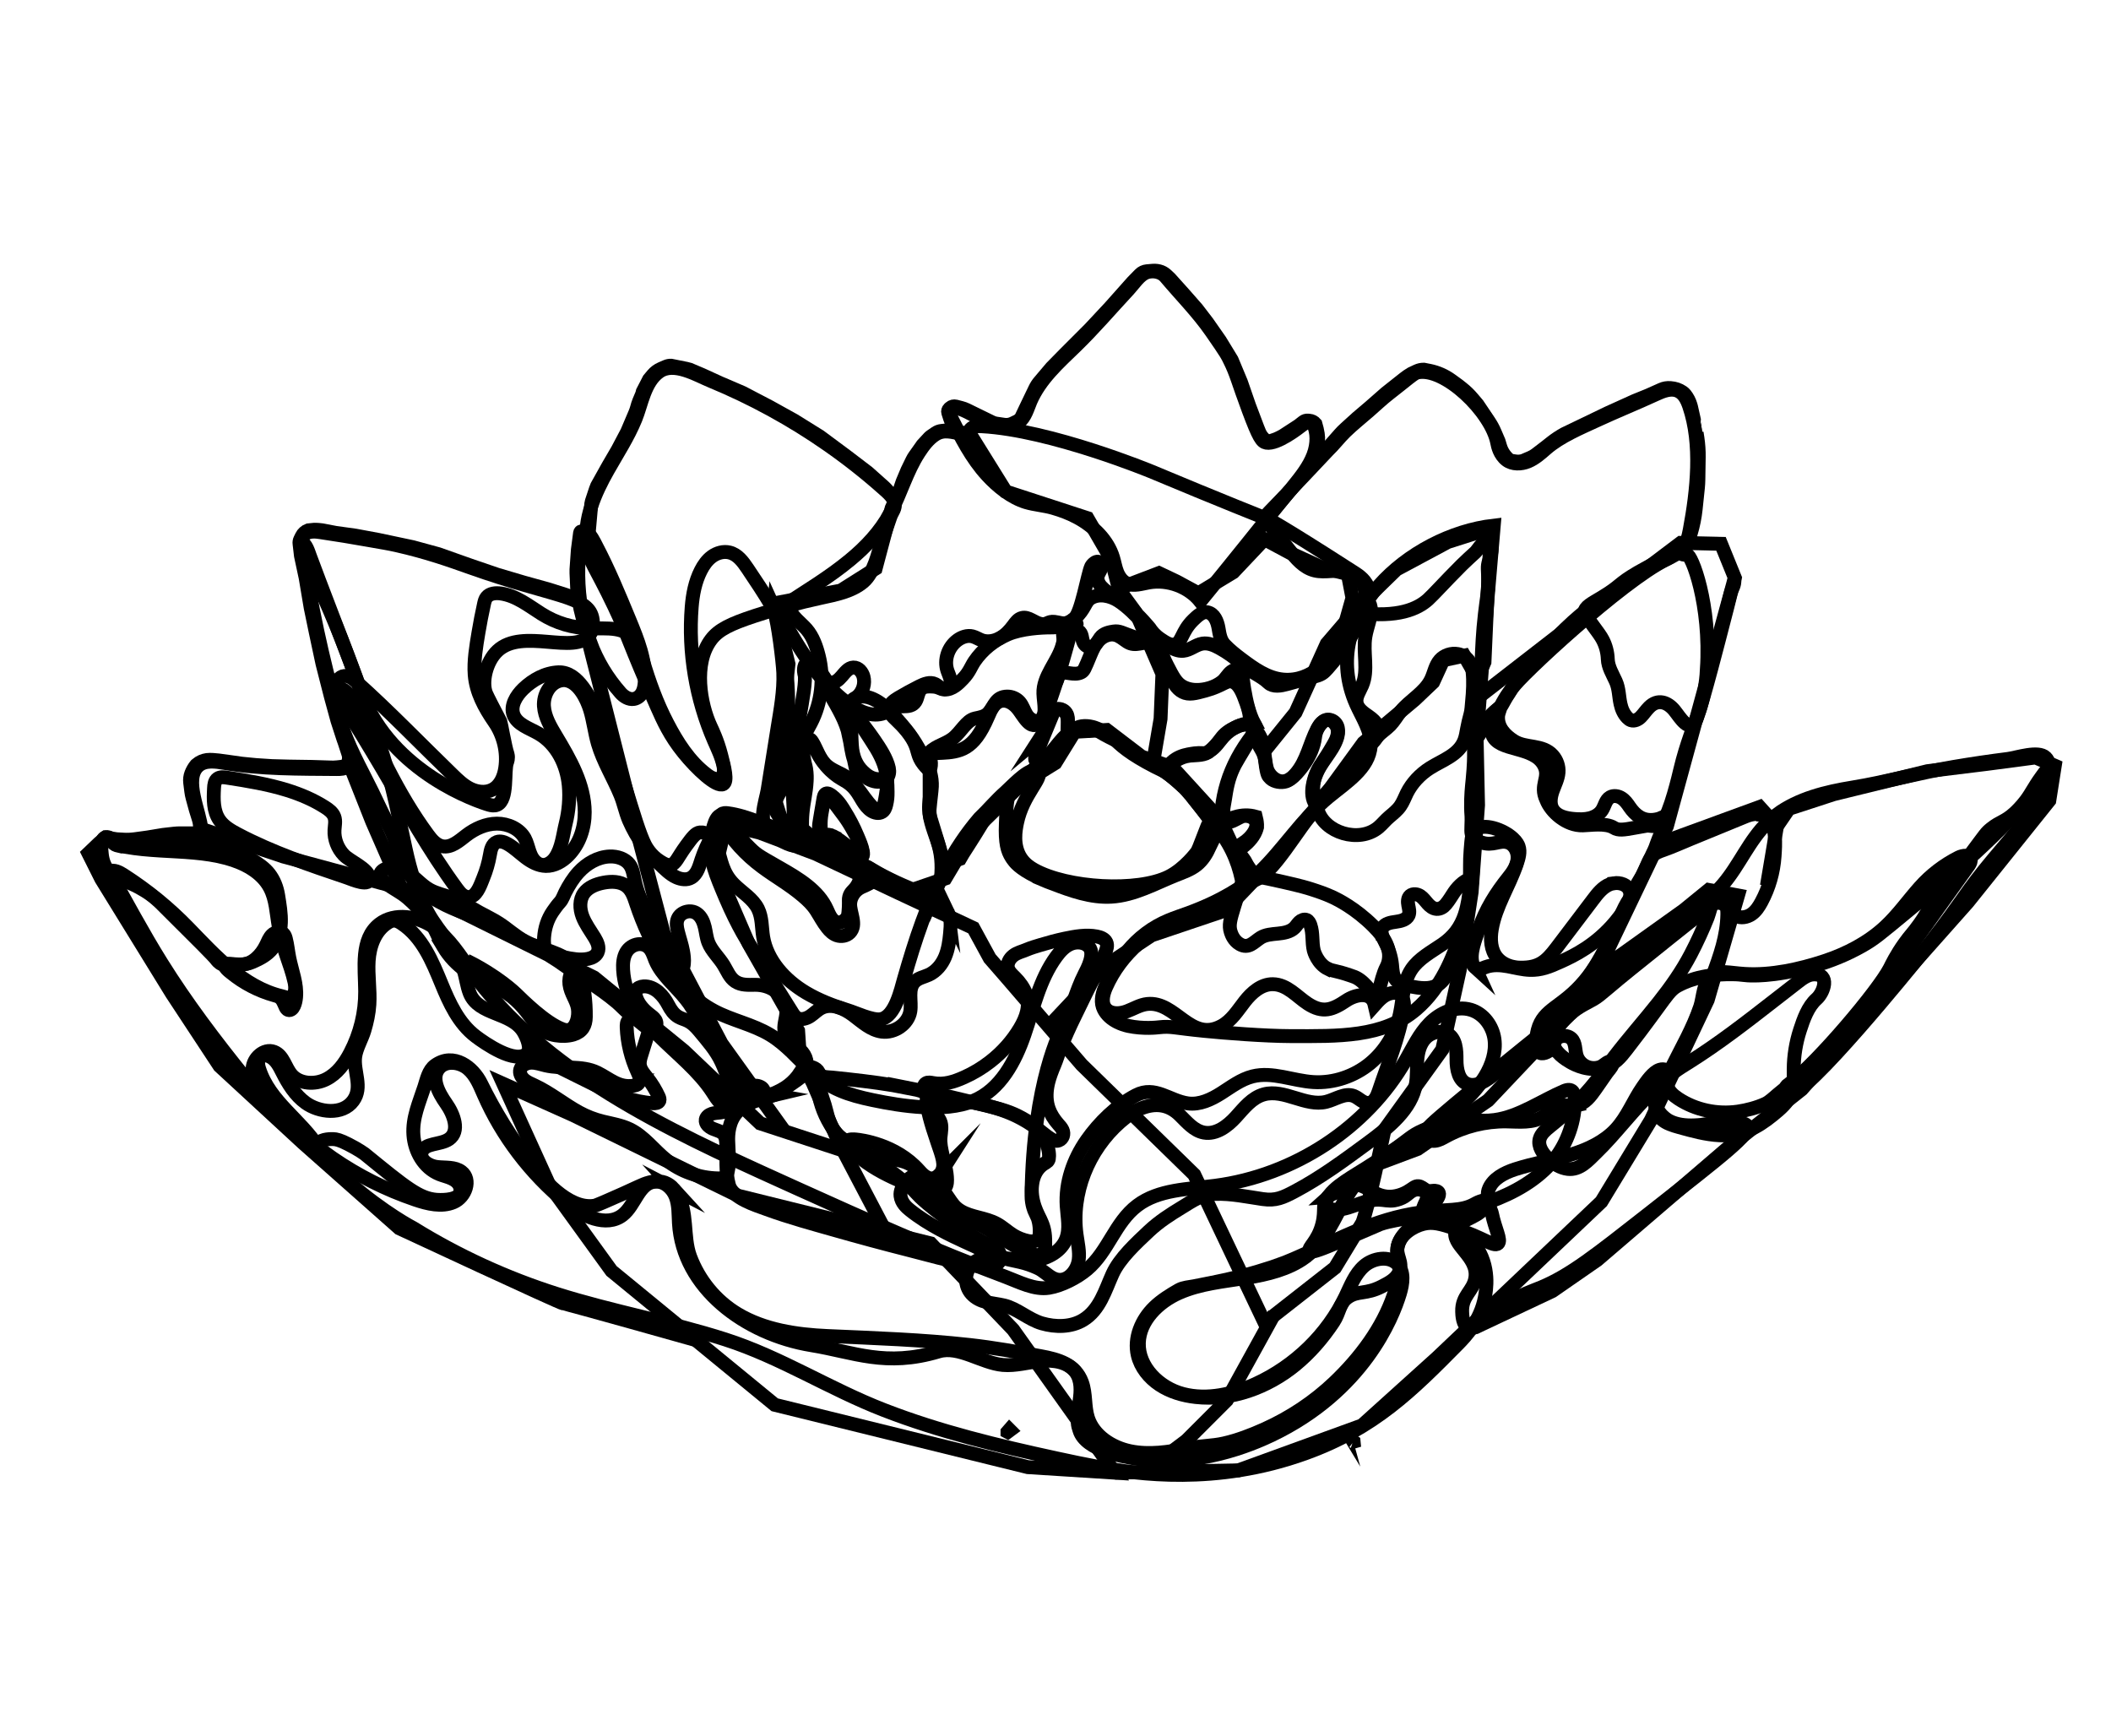 <?xml version="1.0" encoding="UTF-8"?>
<svg id="Layer_1" data-name="Layer 1" xmlns="http://www.w3.org/2000/svg" viewBox="0 0 608 500">
  <defs>
    <style>
      .cls-1 {
        fill: none;
        stroke: #000;
        stroke-miterlimit: 10;
        stroke-width: 4px;
      }
    </style>
  </defs>
  <g>
    <path class="cls-1" d="m491.6,192.8c1.24-18.72-4.42-33.25-5.78-33.09-.09.01-.54.14-1.09,0-.52-.13-.66-.37-.97-.48-.78-.3-1.73.56-2.97,1.37-1.03.67-.9.41-2.89,1.5-7.44,4.03-12.91,7.76-12.91,7.76-3.81,2.6-8.65,5.93-14.05,11.13-1.61,1.54-3.01,3.03-5.79,6-3.31,3.51-5.34,5.7-7.76,8.79-2.35,2.99-3.75,4.8-5.13,7.58-2.08,4.2-3.12,6.3-2.48,8.21,1.69,5.06,11.98,3.09,14.94,8.93,1.81,3.57-1.42,5.54.63,9.87,1.34,3.51,5.83,7.51,10.54,7.36,1.95-.02,6.56-.82,8.93.69h0c1.3.83,2.88.58,5.99.01,3.56-.63,3.64-.66,3.97-.62.83.07,1.66.29,2.63-.09,0,0,.75-.29,1.37-.97,2.21-2.4,4.85-13.77,5.16-15.1.92-3.88,1.92-6.95,2.87-9.71,1.66-4.87,2.48-6.28,3.4-9.85.54-2.02,1.11-4.81,1.41-9.28Z"/>
    <g id="blomma_v1.psd" data-name="blomma v1.psd">
      <g>
        <path class="cls-1" d="m375.84,362.15c.54-.39,1.06-.81,1.55-1.24,5.71-5.07,7.84-12.78,12.29-18.9,9.72-13.35,29.48-17.86,38.01-31.95,1.97-3.26,3.25-7.05,2.73-10.79-.52-3.73-3.1-7.34-6.86-8.44-4.2-1.23-8.81.84-11.82,3.92-3.01,3.06-4.81,7-6.93,10.69-11.06,19.33-32.05,33.14-54.87,36.1-7.75,1-16.23,1.04-22.37,5.67-6.46,4.87-8.35,13.27-14.49,18.42-2.76,2.33-7.27,4.69-10.95,5.29-4.2.69-8.63-1.69-12.42-3.11-20.45-7.65-40.37-16.55-60.22-25.53-1.39-.63-2.78-1.26-4.17-1.89-33.58-15.19-68.75-31.64-89.79-60.93-3.18-4.43-6.1-9.21-10.63-12.4s-11.28-4.28-15.63-.89c-5.53,4.33-4.15,12.51-4.1,19.34.05,6.12-1.44,12.23-4.3,17.7-1.6,3.08-3.77,6.07-6.95,7.66-3.18,1.6-7.57,1.38-9.89-1.23-1.9-2.14-2.37-5.63-5.1-6.68-2.89-1.11-6.06,1.84-6.18,4.81s1.75,5.66,3.67,8c11.07,13.57,26.24,24.03,43.19,29.77,3.56,1.21,7.58,2.2,11.03.73,3.46-1.47,5.22-6.53,2.26-8.78-1.88-1.43-4.54-1.09-6.92-1.35-2.38-.25-5.15-1.97-4.55-4.19.77-2.86,5.39-2.1,7.88-3.84,3.21-2.25,1.42-7.09-.81-10.25s-4.56-7.58-1.87-10.38c2.05-2.12,5.9-1.55,8.15.36s3.36,4.75,4.53,7.41c5.25,11.99,13.45,22.78,23.76,31.26,4.58,3.78,11.56,7.11,16.26,3.46,3.67-2.86,4.63-9.24,9.34-9.63,2.66-.22,5.01,1.93,5.93,4.34.92,2.41.79,5.03.94,7.59,1.04,18.58,19,32.06,38.17,35.19,12.3,2,21.31,6.38,36.65,1.79,5.83-1.74,12.39,3.36,18.47,3.9,3.67.32,7.3-.79,10.98-1.15s7.89.32,10,3.22c1.7,2.35,1.54,5.47,1.12,8.29-.94,6.29-.5,6.95-.03,8.48,1.74,5.84,13,7.61,16.02,8.1,17.76,2.81,33.63-4.01,39.3-6.71,26.5-12.68,34.89-33.86,36.96-40.75.86-2.87,1.39-6.31-.7-8.51-2.4-2.53-6.98-1.77-9.61.54-2.63,2.32-3.87,5.68-5.36,8.79-5.23,10.91-14.53,19.98-25.85,25.17-6.48,2.97-13.95,4.7-20.89,2.91-6.95-1.79-12.98-7.84-12.77-14.72.2-6.39,5.53-11.75,11.6-14.42,6.07-2.67,12.86-3.27,19.45-4.33,5.95-.96,12.05-2.43,16.78-5.87Z"/>
        <path class="cls-1" d="m256.35,147.92c.05-.08.09-.17.14-.25,2.98-5.63,4.64-11.83,8.13-17.24,1.27-1.96,2.76-4,4.8-5.29,2.45-1.55,4.89-.66,7.56-.16.44.08.91.16,1.32-.01.61-.26.84-.96,1.28-1.43.78-.82,2.1-.84,3.25-.77,19.87,1.08,48.79,13.04,48.79,13.04,18.95,7.95,33.79,13.84,33.79,13.84,0,0,2.46.98,24.73,15.32,1.04.67,3.57,2.26,4.07,4.96.3,1.65-.25,3.32-.88,4.88-2.56,6.47-6.3,12.51-11,17.77-.5.55-1,1.11-1.65,1.49-.66.39-1.41.61-2.15.81-2.6.71-5.21,1.44-7.81,2.15-1.82.5-4.03.91-5.38-.36-2.26-2.14-5.23-3.1-7.68-5.38-1.93-1.8-4.11-3.36-6.45-4.64-1.5-.82-3.2-1.54-4.89-1.27-1.96.31-3.54,1.89-5.52,2.07-1.5.14-2.95-.55-4.2-1.36-5.52-3.54-8.96-9.39-14.42-12.98-2.37-1.55-5.7-2.29-8.1-.76-1.59,1.01-1.49,3.03-4.52,5.84-.93.86-1.63,1.15-2.1,1.42-2.1,1.14-4.16,1.11-4.91,1.11-2.51,0-8.3.28-12.3,2-3.88,1.67-7.29,4.38-9.61,7.81-1.01,1.51-1.44,3.08-3.31,5.01-1.21,1.27-3.05,3.18-5.3,3.05-1.29-.07-1.58-.75-3.39-.84-1.11-.06-2.46-.12-3.31.68-.99.93-.93,2.49-1.65,3.63-.81,1.27-2.1,1.37-3.48,1.38-2.02.01-2.58.29-4.4,1.39-6.29,3.8-14.57-4.22-18.21-8.32-5.16-5.8-8.98-12.55-12.76-19.22-.25-.45-.52-.93-.41-1.44.12-.56.64-.96,1.14-1.29,6.52-4.31,13.29-8.32,19.27-13.29,4.58-3.77,8.71-8.19,11.51-13.36Z"/>
        <path class="cls-1" d="m391.09,176.51s-.02.03-.06.09q.04-.06.06-.09c.49-.54,1.27-1.54,1.73-3,.15-.47.63-2.03.27-3.65-.53-2.42-2.55-4.48-5.03-5.15-3.04-.82-6.37.36-9.43-.4-3.19-.79-5.4-3.48-7.38-6-1.95-2.5-3.9-4.99-5.85-7.49-.4-.51-.82-1.07-.78-1.72s.52-1.19.98-1.66c3.27-3.39,6.53-6.78,9.76-10.19,2.33-2.46,4.65-4.93,6.97-7.39,1.84-1.76,3.36-3.8,5.16-5.55,2.13-2.07,4.51-3.95,6.76-5.92,1.95-1.7,3.85-3.52,5.91-5.11,4.79-3.7,7-5.76,8.06-6,7.76-1.72,21.31,11.33,23.01,20.29.17.9.69,3.4,2.68,4.93,1.7,1.3,4.2,1.23,6.21.4,1.99-.84,3.62-2.3,5.23-3.71,4.11-3.55,9.78-5.89,14.74-8.19,5.57-2.58,11.29-4.87,16.87-7.45,1.97-.91,4.25-1.82,6.24-.99,1.8.75,2.7,2.65,3.31,4.43,3.74,10.96,2.27,24.32.18,35.52-.37,1.95-.82,3.96-2.11,5.51-1.22,1.46-3.04,2.33-4.78,3.18-12.74,6.29-42.3,33.78-44.41,37.19-.64,1.04-.9,1.47-.9,1.47-.71,1.03-1.29,2.14-1.9,3.22-.05.08-.13.23-.29.38-.07.06-.1.08-.25.21-.1.09-.18.15-.31.25-.61.52-1.05.91-1.42,1.28-.39.4-.68.77-1.01,1.27-1.95,2.8-3.88,6.65-4.56,6.46-.67-.18-.08-4.28.61-9.03.15-1.07.23-1.6.4-2.63,1.32-7.76.64-13.48,1.9-24.36.54-4.72.93-5.93.96-9.32.01-3.5-.39-4.24.25-6.1.23-.67.86-2.25.73-4.33-.05-.73-.17-1.3-.5-1.57-1.19-.98-3.47,2.82-4.15,3.46-1.31,1.21-2.65,2.4-3.92,3.66-5.1,5.1-8.09,8.48-9.71,9.95-3,2.72-8.63,5.32-20.23,3.84Z"/>
        <path class="cls-1" d="m257.13,143.6c.24.38.41.77.52,1.19.39,1.65-.68,2.55-1.21,4.09-.79,2.29-1.59,4.6-2.38,6.89-1.29,3.73-2.25,9.13-5.41,11.82-3.33,2.81-7.99,3.69-12.19,4.6-6.46,1.39-12.84,3.13-19.11,5.21-7.04,2.33-10.38,3.96-12.52,6.78-5.24,6.9-3.13,18.7-.1,25.14.4.86,1.89,3.88,2.99,8.17.9,3.49,1.95,7.56.59,8.35-1.89,1.09-7.76-4.49-11.46-9.08-3.93-4.86-5.86-9.17-7.64-13.19-8.37-18.93-8.14-20.16-12.32-28.94-5.76-12.09-7.12-12.47-7.82-17.62-1.03-7.51,2.25-14.92,6.01-21.57,2.75-4.85,5.83-9.57,7.94-14.73,1.8-4.39,2.59-10.61,6.82-13.63,4.27-3.04,10.77.93,14.85,2.61,11.93,4.93,23.28,11.14,33.77,18.47,5.67,3.96,11.09,8.23,16.22,12.82.83.73,1.84,1.61,2.46,2.63Z"/>
        <path class="cls-1" d="m378.97,128.51c-.16.92-.41,1.82-.75,2.68-1.24,3.2-3.44,5.98-5.62,8.7-8.93,11.15-17.84,22.3-26.89,33.34-3.39-4.24-9.34-6.44-14.82-5.47-2.06.37-4.25,1.13-6.18.35-1.42-.58-2.37-1.9-2.93-3.28s-.77-2.86-1.21-4.27c-1.51-4.94-5.54-8.94-10.23-11.47-2.22-1.2-4.6-2.1-7.04-2.8-2.53-.73-5.27-.9-7.79-1.65-4.26-1.29-8.26-4.55-11.16-7.71-4.57-4.96-7.61-11.02-10.58-16.99-.3-.61-.61-1.3-.38-1.93.71-1.89,5.51.81,6.56,1.35,2.19,1.09,4.3,2.43,6.67,3.1,2.18.61,4.91.63,6.77-.78,1.91-1.45,2.55-4.07,3.43-6.13,2.71-6.27,7.96-10.99,12.85-15.71,5.41-5.23,10.27-10.96,15.4-16.46,1.46-1.57,3.12-4.24,5.23-4.95,1.79-.6,4.15-.16,5.36,1.28,4.4,5.23,9.26,10.11,13.18,15.73,4.76,6.82,4.76,7.15,5.26,8.15,2.07,4.08,2.44,6.31,5.53,14.58,2.97,7.97,3.82,9.11,5.1,9.34,3.11.55,9.19-4.19,10.31-5.06,2.32-1.81,3.27-.99,3.87,1.62.32,1.43.31,2.95.06,4.43Z"/>
        <path class="cls-1" d="m34.22,243.63c-.78-.17-1.52-.47-1.77-1.04-.47-1.05.22-.92,1.29-.75,3.82.62,7.65-.15,11.43-.68,3.8-.53,7.65-.58,11.47-.85.31-.02.64-.06.9-.24.4-.3.44-.86.41-1.35-.23-4.61-5.18-14.36-.81-18.15,1.92-1.67,4.91-1.26,7.47-.83,10.67,1.81,21.53,1.67,32.32,1.77,1.11.01,2.32-.02,3.12-.75,1.14-1.04.79-2.81.37-4.26-4.63-15.47-8.56-30.92-11.41-46.8-.44-2.43-.71-4.95-1.3-7.35-.14-.59-1.29-6.38-.91-6.24,1.38.48,2.02,2.86,2.49,4.11,7.07,19.05,14.89,37.97,21.02,57.33,2.83,8.94,4.53,17.82,6.51,26.93,1.38,6.39,3.27,12.77,6.52,18.55,3.1,5.54,8.25,10.37,10.2,16.44.7,2.18.91,4.49,1.75,6.62,2.57,6.44,11.99,5.32,15.49,11.14,1.07,1.79,2.27,4.91,1.04,6.17-3.25,3.32-12.28-2.97-14.79-4.88-4.99-3.78-7.62-9.67-9.89-15.18-2.66-6.45-5.48-13.37-11.44-17.33-.69-.46-1.47-.89-2.31-.85-.62.02-1.21.31-1.73.64-3.66,2.3-5.21,6.75-5.48,10.94-.26,4.19.47,8.4.21,12.58-.16,2.56-.71,5.07-1.44,7.52-.73,2.43-2.32,5.06-2.65,7.53-.56,4.24,2.3,8.74-.58,12.68-3.11,4.26-9.9,3.36-13.71.59-3.02-2.2-5.01-5.44-6.66-8.71-.89-1.75-1.81-3.66-3.6-4.57-.78-.4-1.81-.54-2.55-.07-1.11.73-.96,2.32-.56,3.54,3.02,9.52,12.08,14.67,17.18,22.84-8.48-5.18-15.1-12.66-21.25-20.27-8.58-10.61-16.9-21.6-24.08-33.11-5.36-8.58-10.1-17.52-15.05-26.31,1.36-.58,2.89.22,4.12,1.01,6.95,4.48,13.04,9.43,18.75,15.32,7.57,7.78,15.7,16.99,26.9,19.64.7.15,1.64.62,2.31.38,1.61-.6,1.67-2.75,1.32-4.39-1.2-5.48-3.86-10.62-4.57-16.19-.68-3.74-.75-7.71-2.56-11.09-2.38-4.48-7.42-7.13-12.47-8.49-6.2-1.67-12.68-1.79-19.06-2.18-3.34-.21-6.68-.47-9.96-1.07-.52-.08-1.28-.14-1.99-.3Z"/>
        <path class="cls-1" d="m511.76,234.6c6.2-4.58,14.15-6.53,21.8-7.77,9.76-1.59,19.31-4.27,29.13-5.93,5.17-.88,10.37-1.64,15.58-2.3,2.58-.32,8.79-2.5,10.9-.41,1.11,1.09,1.27,2.81.81,4.26-.46,1.45-1.44,2.68-2.43,3.88-11.23,13.57-24.89,25.2-38.58,36.51-7.56,6.24-9.09,7.59-12.58,9.57-9.36,5.32-18.19,6.95-22.12,7.66-4.55.83-7.79.9-8.91.91-3.42.03-3.16-.35-6.6-.37-9.1-.09-13.98,2.51-15.06,3.05-3.44,1.68-3.44,3.42-15.21,18.6-1.64,2.11-3.44,4.38-6.61,5.27-4.24,1.2-8.22-.82-9.5-1.55-1.27-.74-4.84-2.8-5.19-6.01-.35-3.12,2.53-5.69,4.7-7.67,13.48-12.38,2.03-2.15,15.28-15.46,8.57-8.59,21.18-12.91,29.05-22.08,4.81-5.62,7.57-12.75,12.92-17.9.84-.84,1.73-1.58,2.65-2.26Z"/>
        <path class="cls-1" d="m101.29,191.82c1.87,4.98,2.27,6.35,2.91,8.04,8.73,22.8,33.75,31.12,36.68,31.94.64.18,1.5.36,2.3,0,3.21-1.44,1.93-9.73,2.84-12.2.08-.23.47-1.2.18-2.3-.03-.14-.07-.23-.08-.28-.61-1.76-1.88-8.94-1.98-9.17-.01-.03-.03-.06-.03-.06-.03-.08-.08-.15-.45-.84-1.26-2.38-3.2-6.15-3.62-7.12-1.37-3.19-.09-9.23,3.24-12.36,7.2-6.78,22.38,1.37,26.58-4.66,1.41-2.03.82-4.54.73-4.94-1.47-6.3-11.37-5.95-35.11-14.4-5.98-2.12-12.43-4.43-21.27-6.43-2.23-.51-4.23-.81-8.04-1.49-4.61-.82-9.21-1.58-13.84-2.26-1.3-.2-3.41-.46-4.64.71-.88.83-.94,2.05-.97,2.38-.13,2.06,1.27,3.71,1.59,4.11.02.02,2.15,5.06,6.52,15.06,2.65,6.07,4.5,11.03,6.45,16.24Z"/>
        <path class="cls-1" d="m424.81,278.65c-.32-.29-.56-.69-.68-1.11-.88-3.1.85-7.06,1.83-9.99,1.84-5.48,4.87-10.32,8.52-14.86,1.26-1.55,2.4-3.31,2.6-5.26.2-1.96-.83-4.15-2.76-4.78-2.49-.81-4.25,1.16-7.66-.01-.68-.23-1.76-.62-2.43-1.61-.7-1.06-.43-2.06-.4-4.81.01-1.74-.1-1.54-.14-3.54-.06-3.44.24-6.1.44-8.09.86-8.87-.01-8.63.75-11.28.71-2.48,2.45-6.06,7.31-9.76-.17.96-.69,1.84-.73,2.89-.13,3.09,2.02,5.37,4.55,6.98,3.48,2.21,8.3.88,11.22,4.19,1.17,1.34,1.79,3.12,1.65,4.87-.14,1.84-1.05,3.55-1.67,5.3s-.94,3.78.02,5.38c1.2,1.97,3.86,2.56,6.23,2.74,1.47.12,2.97.14,4.4-.22,1.43-.36,2.79-1.13,3.56-2.34.81-1.26,1.01-2.97,2.34-3.73.99-.56,2.32-.35,3.28.28.97.62,1.65,1.55,2.28,2.49,1.67,2.43,3.75,4.11,6.99,3.75.51-.06,1.01-.16,1.51-.3.37-.1,1.55-.84,1.82-.37.13.23-.08.76-.13.99-.07.37-.16.73-.25,1.08-.47,1.81-1.38,3.42-1.98,5.17-.88,2.56-.67,1.69-2.11,4.91-1,2.21-2.34,5.06-4.04,8.35-1.85,4.28-4.11,7.43-5.83,9.49-5.69,6.84-12.15,9.89-15.63,11.48-3.48,1.59-5.85,2.52-9.02,2.43-2.15-.07-4.24-.64-6.36-1.03-2.12-.38-4.35-.54-6.37.2-.77.29-1.59.7-2.38.51-.3-.09-.54-.23-.74-.41Z"/>
        <path class="cls-1" d="m499.56,166.59c.01,2.49-.54,2.18-1.14,4.57-.63,2.59-1.29,5.17-1.97,7.76-1.37,5.26-5.72,22.38-7.72,27.88-.24.62-.76,1.98-1.76,2.14-.43.07-.93-.03-1.72-.71-1.2-1.04-2.02-2.43-3.02-3.65-1.99-2.42-4.79-3.33-7.23-.9-.89.88-1.55,1.92-2.42,2.81-.73.74-1.83,1.3-2.83.96-.4-.14-.75-.43-1.04-.73-1.05-1.07-1.66-2.49-1.97-3.93-.51-2.28-.4-4.42-1.38-6.6-.92-2.04-2.21-4.05-2.29-6.33-.07-1.95-.56-3.87-1.47-5.61-.52-1.01-1.46-2.28-3.34-4.83-1.55-2.1-1.89-2.42-1.87-3.08.03-1.59,2.02-2.51,4.93-4.27,5.77-3.48,4.54-3.77,10.41-7.19,1.62-.94,1.43-.76,7.06-3.89,3.6-2.82,3.73-3.02,4.3-3.31"/>
        <path class="cls-1" d="m494.52,260.01c-1.19.12-1.95.98-2.25,1.2-7.69,5.89-15.16,12.05-22.72,18.07-2.29,1.83-4.53,3.71-6.76,5.6-.71.61-1.44,1.21-2.18,1.8-1.05.84-2.2,1.47-3.41,2.1-1.42.74-2.79,1.53-4.03,2.51-.75.6-1.45,1.29-2.14,1.95-.74.69-1.44,1.43-1.98,2.28-.75,1.17-1.15,2.55-1.24,3.92-.05.69-.01,1.43-.43,2.02-.91,1.3-2.75,2.3-3.8,1.82-1.49-.68-1.29-4.3-.68-6.62,1.64-6.27,7.05-6.44,13.54-14.22,2.95-3.54,4.64-6.83,7.09-11.61,3.09-6.02,3.49-8.53,5.99-12.24.39-.9,1.74-3.65,3.42-6.33.05-.13.45-.87.89-1.86.83-1.91,1.24-2.87,1.81-3.55.98-1.2,2.26-1.6,3.58-2.07,2.65-.93,5.19-2.11,7.8-3.17,5.27-2.14,10.53-4.32,15.78-6.47,1.98-.82,4.48-1.13,6.12.21,2.87,2.33,2.4,8.11,2.18,11.29-.31,4.55-1.59,9.05-3.77,13.11-.73,1.35-1.58,2.7-2.87,3.58s-3.1,1.22-4.48.47c-1.28-.7-1-1.75-2.79-2.93-.52-.32-1.5-.96-2.67-.83Z"/>
        <path class="cls-1" d="m563.07,251.54c1.45-1.72,2.9-3.42,4.24-5.22,4.79-6.39,4.61-6.39,6.17-7.65,2.67-2.14,3.88-1.87,6.84-4.58.47-.44,1.77-1.67,3.16-3.5,1.7-2.27,2.18-3.65,4.46-6.81,1.08-1.5,1.92-2.66,2.25-2.52.53.23-.74,3.93-1.07,4.89-2.75,7.98-10.45,15.54-17.58,24.41-6.47,8.05-7.74,11.25-19.14,25.42-.16.21-.31.38-.43.53-.1.13-.17.22-.17.22-.09.12-32,39.62-36.08,38.04-1.27-.48-1.36-1.17-1.36-1.17-.03-.26.06-.69.32-.94.06-.06.28-.22.74-.56.03-.02.06-.05.07-.05,8.13-6.22,25.51-26.78,28.81-33.2.56-1.11,1.84-3.8,4.23-7.14,1.73-2.42,2.3-2.75,4.27-5.52,2.27-3.16,1.99-3.4,4.35-6.86,1.49-2.2,2.87-4.15,5.93-7.77Z"/>
        <path class="cls-1" d="m418.87,110.84c-.14-.17-.29-.36-.43-.53.15.17.29.35.43.53Z"/>
        <path class="cls-1" d="m362.94,366.06c2.29-.68,4.56-1.44,6.8-2.29.26-.1.53-.21.79-.31,4.92-1.92,15.59-7.21,22.45-9.86,3.04-1.17,8.98-3.42,16.64-4.43,7.18-.94,11.18-.2,15.02-2.34.33-.18,2.84-1.61,3.75-.85.26.22.24.5.66,1.75.3.9.55,1.28.64,1.76.91,4.5,2.81,7.73,1.75,8.68-1.2,1.08-4.42-1.8-12.2-4.28-4.33-1.38-6.54-2.06-9.28-1.38-2.98.74-6.63,3.04-7.38,6.33-.66,2.88,1.57,4.58.44,7.42-.85,2.13-2.94,3.2-5,4.26-4.64,2.4-6.9,1.13-9.81,3.13-2.52,1.74-2.27,4.27-4.15,7.12-3.06,4.62-6.73,8.89-11.08,12.44-7.88,6.42-18.32,10.33-28.6,9.17-3.69-.41-7.35-1.5-10.4-3.52s-5.47-5.04-6.29-8.51c-1.17-4.94,1.04-10.23,4.77-13.83,2.03-1.97,4.61-3.58,7.08-4.98,1.28-.71,2.98-.79,4.41-1.07,1.75-.33,3.5-.68,5.25-1.04,4.61-.93,9.21-2,13.73-3.36Z"/>
        <path class="cls-1" d="m464.78,254.4c1.87-.28,3.93.43,4.56,2.1.5,1.31-.01,2.75-.55,4.05-8.09,19.66-21.96,37.1-39.62,49.79-1.85,1.34-4.16,2.68-6.36,1.95-2.71-.91-3.32-4.27-3.31-7.03s-.1-6.02-2.55-7.49c-2.03-1.21-4.85-.41-6.44,1.29s-2.15,4.07-2.32,6.33c-.16,2.27,0,4.57-.39,6.83-1.24,7.31-7.84,12.54-13.98,17.06-6.71,4.94-13.46,9.92-20.89,13.86-3.39,1.79-5.46,2.78-9.24,2.23-4.45-.64-9.11-1.66-13.61-1.49-4.1.15-6.42,1.89-9.67,3.87-3.42,2.08-6.56,4.09-9.5,6.84-3.67,3.47-8.43,7.8-10.49,12.36-2.11,4.66-3.65,10.32-8.42,13.22-3.48,2.12-8,2.14-11.94.99-3.87-1.14-7.08-4.25-10.88-5.15-3.34-.78-6.89-.63-9.38-3.37-2.05-2.26-2.08-5.97-.07-8.26,4.13-4.71,13.08-.5,18.49-1.36,3.73-.6,7.43-2.68,8.79-6.06,1.22-3.01.41-6.37.21-9.59-.43-6.68,1.87-13.37,5.75-18.93,3.49-5,8.63-10.07,14.2-12.97,5.49-2.86,9.65,1.61,14.96,2.34,3.42.47,6.76-1.14,9.64-2.97s5.66-3.97,9-4.81c5.71-1.43,11.6,1.27,17.48,1.64,5.87.37,11.81-1.68,16.29-5.34,4.47-3.66,7.49-8.85,8.66-14.36.93-4.34.85-9.09,3.36-12.81,2.11-3.12,5.67-4.99,8.82-7.15,1.64-1.12,2.91-2.34,3.94-3.66,2.45-3.21,3.12-6.71,3.54-9.02.3-1.69.36-2.94.46-5.44.17-4.03-.06-5.4.24-9.09.26-3.36.41-5.06,1.26-5.77,2.44-2.08,8.11-.16,10.95,2.48,1.08,1,1.46,1.82,1.61,2.25.56,1.61.07,3.32-.58,5.21-2.14,6.3-6.02,12.05-7.14,18.66-.48,2.84-.35,6,1.53,8.25,1.59,1.9,4.2,2.83,6.74,2.84,5.33.05,7.39-1.8,10.34-5.68,3.52-4.65,7.05-9.31,10.57-13.95,1.31-1.74,2.73-3.55,4.79-4.39.38-.13.76-.23,1.15-.29Z"/>
        <path class="cls-1" d="m287.87,360.85c.28.5.43,1.05.35,1.6-.17,1.15-1.29,2-2.48,2.29-2.15.52-4.73-.16-6.86-.55-5.82-1.07-11.48-2.71-17.2-4.17-7.13-1.81-14.22-3.72-21.3-5.74-6.51-1.85-13.08-3.63-19.42-5.95-3.29-1.21-10.02-3.2-11.03-7.05-1.04-3.89-.6-7.72-.75-11.68-.03-.83-.1-1.67-.46-2.43-.6-1.29-2.18-1.53-3.41-2.06-1.12-.48-2.23-1.46-2.04-2.61.14-.81.89-1.41,1.69-1.68s1.67-.29,2.52-.39c3.22-.38,6.15-1.93,9.16-3.13,3.19-1.28,6.6-2.19,9.49-4.04,1.39-.9,2.61-2.03,3.62-3.32.7-.91,1.28-2.37,2.57-2.64,1.44-.29,3.44.59,3.65,2.1.08.58-.03,1.15-.07,1.72-.16,2.45.94,4.79,1.65,7.16.69,2.32,1.03,4.79,2.34,6.85,1.46,2.29,3.06,3.09,7.08,5.63.81.52,8.07,5.13,13.75,9.88,3.79,3.17,2.44,2.68,6.46,6.09,5.6,4.75,14.34,10.38,17.11,11.61.94.41,1.92.82,2.71,1.47.35.3.65.64.86,1.04Z"/>
        <path class="cls-1" d="m428.85,346.22c-3.37,1.23-6.85,2.22-10.27,3.08-1.88.47-3.78.89-5.7,1.08-.98.09-2.12.07-2.72-.68-.61-.76-.31-1.87.1-2.74s.96-1.81.71-2.74c-.32-1.29-2.03-1.88-3.36-1.54s-2.02,1.3-3.1,1.98c-.81.51-1.95.92-2.9,1.08-1.57.28-3.03-.18-4.58-.2-1.81-.02-3.59.51-5.27,1.09-2.28.81-4.57,1.77-7,1.81-.98.01-2.08-.2-2.6-.99-.63-.97-.06-2.23.66-3.16,1.65-2.12,3.97-3.64,6.25-5.13,2.28-1.47,5.38-3.22,11.25-7.22,5.67-3.86,6-4.81,9.52-6.36,3.2-1.41,5.92-1.91,7.98-2.29,7.21-1.32,7.76-.06,12.63-.69,7.04-.92,13.59-5.62,20.01-8.35,2.27-.97,3.03.28,3.1,2.4.21,5.87-2.15,12.72-5.94,17.33-4.84,5.89-11.56,9.61-18.76,12.23Z"/>
        <path class="cls-1" d="m183.95,311.95c.25-.38.33-.86.29-1.32-.07-.63-.36-1.22-.62-1.8-1.87-4.04-2.94-8.43-3.12-12.85-.03-.75-.01-1.58.52-2.13.5-.52,1.31-.63,2.02-.48,3.21.68,6.45,3.51,8.85,5.54,4.37,3.7,8.27,7.89,11.61,12.46.97,1.32,1.96,2.74,3.47,3.49,2.12,1.06,4.07.38,7.01.1,2.14-.2,5.18-.25,8.96.43-.13.03-.32.1-.56.17-2.08.64-3.73,1.17-3.97,1.26-.74.24-3.86,1.28-5.84,3.24-2.81,2.78-2.87,6.92-2.84,8.41.05,3.04.56,6.12-.15,9.08-.12.48-.28.97-.64,1.31-.54.51-1.38.56-2.14.55-5.4-.09-10.75-1.99-14.88-5.31-3.62-2.89-6.38-6.84-10.6-8.86-2.42-1.16-5.1-1.58-7.69-2.21-2.42-.59-4.66-1.46-6.84-2.64-4.41-2.41-8.28-5.64-12.86-7.77-1.04-.48-2.11-.91-2.96-1.65-.85-.74-1.43-1.88-1.12-2.94.37-1.27,1.88-1.95,3.25-1.96s2.68.48,4.02.79c4.91,1.14,10.4-.12,14.9,2.08,3.55,1.73,6.23,4.54,10.62,3.74.35-.07.7-.16.99-.36.14-.1.25-.23.36-.38Z"/>
        <path class="cls-1" d="m454.07,318.42c-.2.05-.4.07-.61.09-1.46.13-2.95-.43-4.39-.1-1.84.4-3.01,2.08-4.55,3.13-2.98,2.03-7,1.51-10.65,1.46-6.06-.08-12.13,1.43-17.4,4.3-1,.55-2.02,1.16-3.17,1.29-1.15.14-2.48-.38-2.81-1.44-.36-1.14.99-2.55,1.88-3.4,4.75-4.52,29.19-24.19,32.02-26.47-.67,1.01-.81,1.91-.85,2.39-.03.42-.01.79.15,1.23.29.79,1.2,1.44,2.03,1.17.75-.24,1.07-1.05,1.47-1.69.54-.88,1.39-1.59,2.41-1.88s2.2-.08,2.96.62c1.35,1.23,1.01,3.34,1.57,5.04.5,1.53,1.82,2.8,3.42,3.27,1.04.3,2.17.28,3.19-.06,1.04-.33,1.69-1.24,2.67-1.57.76-.25,1.19.25.98.89-.26.79-1.15,1.67-1.64,2.37-1.08,1.55-2.15,3.11-3.24,4.66-1.38,1.99-3.06,4.17-5.45,4.68Z"/>
        <path class="cls-1" d="m382.47,344.73c1.43-1.32,3.06-1,5.39-2.66.29-.21,1.03-.74,2.1-.86.45-.06.94-.01,1.54.15,1.92.52,2.93,1.46,4.37,2.19.61.31,2.26,1.13,4.33,1.14,2.58.02,4.77-1.21,5.13-1.42,1.58-.9,2.27-1.75,3.24-1.61.73.1,1.3.61,1.91,1,.67.43,1.17.44,1.92.37.59-.06,1.28-.15,1.77.25.83.68-.24,2.03-.64,2.66-3.39,5.36-10.49,4.75-15.95,6.63-.03.01-.96.41-2.82,1.21-14.28,6.14-16.87,7.27-17.52,6.5-.74-.88,2.33-2.67,3.6-7.75,1.05-4.15-.23-6.07,1.64-7.8Z"/>
        <path class="cls-1" d="m290.17,412.4c.17-.21.35-.43.53-.63.05.05.1.1.15.15-.22.16-.44.33-.66.5,0,0-.02-.01-.02-.01Z"/>
        <path class="cls-1" d="m389.86,415.23s-.07.02-.07.03c-.03-.05-.06-.08-.09-.13.06.02.12.06.16.09Z"/>
        <path class="cls-1" d="m283.95,235.34c-5.15,8.52-6.34,9.97-7.5,12.06-.18.07-.47.15-.9.35-2.46,1.13-3.79,3.34-4.53,5.08.37-3.78.12-7.13-1.12-10.76-1.16-3.43-2.55-6.74-2.29-10.4.22-3.29,1.21-6.82-.15-10-.55-1.29-1.13-2.65-.44-4,.64-1.26,2.02-2.11,3.26-2.74,1.37-.69,2.83-1.24,4.04-2.15,1.29-.97,2.23-2.29,3.29-3.49.89-1,1.84-2.03,3.19-2.34,1.44-.32,2.88-.5,3.9-1.64,1.76-1.95,2.04-4.64,5.4-4.68,1.35-.01,2.68.58,3.55,1.57.93,1.06,1.28,2.48,2.03,3.66.75,1.19,2.25,2.2,3.57,1.66,1.21-.5,1.58-1.95,1.59-3.2.01-1.53-.28-3.04-.33-4.57-.18-4.93,4.04-9.03,5.4-13.64.35-1.2.55-2.46,1.3-3.48.75-1.01,2.28-1.65,3.36-.96,1.3.82.9,2.29,1.52,3.47.39.74,1.2,1.34,2.05,1.27,1.36-.12,1.97-1.62,2.73-2.71.99-1.39,2.87-1.64,3.86-1.8,1.74-.26,2.41.4,6.46,1.81,4.46,1.55,4.77,1.13,5.92,2.1,1.51,1.28,1.17,2.18,3.01,5.75,1.76,3.43,2.65,5.16,4.56,6.21,3.22,1.77,7.08.59,7.79.37,1.26-.39,2.46-.99,3.49-1.79,1.06-.84,1.62-2.11,2.71-2.94.59-.47,1.53-.7,2.26-.44.35.13.64.37.84.75.29.56.16,1.58.23,2.21.1.88.23,1.75.37,2.61.56,3.27,1.32,6.93,2.9,9.9-1.64.3-3.24.1-4.8.78-1.6.68-3.02,1.75-4.15,3.03-1.23,1.38-2.21,3.04-3.82,4.01-1.45,1.4-3.75,1.18-5.78,1.38-1.69.23-2.5.64-3.24,1-2.04.99-3.26,2.53-3.96,3.64-8.17-3.89-12.05-6.86-14.07-8.97h0c-6.1-2.93-5.29-3.28-6.91-3.66-.48-.12-1.2-.23-2.07-.2-1.93.08-3.32.89-3.78,1.19-.56.37-.99.74-1.26,1.01.01-.43.02-1.11.06-1.95.08-1.64.12-1.93.03-2.6-.1-.86-.44-1.74-1.14-2.29s-1.81-.68-2.51-.12c-.4.32-.61.81-.79,1.27-.81,1.96-1.62,3.9-2.43,5.86-.52,1.26-1.05,2.52-1.55,3.79-.21.51-.41,1.03-.41,1.57,0,.26.02.68.28.93.44.44,1.51.31,2.63-.35-.28.38-.68.94-1.17,1.62-1.13,1.54-1.69,2.38-2.29,3.05-1.01,1.12-2.11,2.17-3.27,3.13-2.29,1.9-4.85,3.5-7.59,4.73"/>
        <path class="cls-1" d="m332.09,185.29c-.08-.02-.16-.06-.24-.08-2.61-.67-4.71,1.26-7.2-.35-1.11-.71-2.11-1.67-3.4-1.99-1.66-.43-3.46.32-4.64,1.5-1.2,1.17-1.9,2.72-2.53,4.24-1.75,4.24-1.9,4.65-2.73,5.07-1.99,1-4.61-.44-5.86.24-.23.13-.39.29-.39.29-.21.3-.48,1.27-.48,1.27-.13.44-.36.94-.44.92-.08-.01-.08-.53.26-2.86,0,0,.41-2.58,1.28-4.23t.03-.06c1.73-3.31-.66-7.58,1.05-9.12.15-.13.47-.38,1.13-.86.78-.58,1.34-.97,1.42-1.03,2.05-1.46,3.93-12.93,4.91-15.02.08-.17.39-.71,1-1.13,1.34-.92,2.32.41,1.89,1.66-.24.73-.76,1.35-.96,2.08-.29,1.08.18,2.25.94,3.09,2.03,2.27,5.38,3.59,7.73,5.59,3.44,2.91,6.25,6.39,6.25,6.39.54.83,1.5,2.09,3.09,3.15,1.49,1,2.79,1.87,4.1,1.58,2.19-.49,1.89-3.67,5.39-7.07,1.14-1.11,2.6-2.49,4.07-2.2,1.99.39,2.86,2.63,3.19,4.55.29,1.69.52,3.47,1.77,4.79,1.44,1.52,3.12,2.86,4.8,4.12,3.63,2.72,7.54,5.55,12.13,5.93,8.07.67,13.94-5.8,17.29-12.01,1.75-3.25,3.25-6.65,5.42-9.64.26-.36.59-.75,1.05-.81.81-.09,1.28.84,1.37,1.61.33,2.86-1.06,5.61-1.52,8.45-.77,4.66.93,9.67-.93,14.05-.7,1.65-1.92,3.28-1.6,5.03.31,1.73,1.99,2.88,3.48,3.9,2.41,1.67,3.01,3.19,2.96,4.18-.06,1.59-1.7,3.25-2.46,4.01-.3.3-.52.5-.7.64-2.12,1.85-3.87,3.86-5.07,5.23-2.06,2.36-1.45,2.03-3.86,4.83-2.67,3.11-2.59,2.56-3.67,4.11-.91,1.3-1.51,2.49-2.19,2.38-.23-.03-.59-.23-.93-1.23-1.19-3.49.91-7.99,1.05-8.29,1.11-2.3,1.69-2.51,4.72-7.75.89-1.52,1.35-2.71,1.22-4.17-.13-1.38-1.47-2.94-2.84-2.93-1.24,0-2.14,1.3-2.56,1.91-.92,1.35-1.07,2.68-1.13,3.13-.73,5.71-4.95,10.03-5.51,10.61-1.76,1.84-2.89,2.14-3.49,2.22-1.39.21-3.24-.18-4.19-1.42-.17-.23-.69-.44-1.11-4.27-.38-3.57-1.76-3.52-3.46-8.56-.97-2.88-.83-3.82-1.21-5.64,0,0-.25-1.26-.79-2.74-.97-2.68-1.95-5.44-3.87-6.17-1.85-.73-2.79,1.12-7.95,2.51-2.95.81-4.77,1.28-6.51.4-1.87-.94-2.82-2.95-3.65-4.81-.83-1.88-1.66-3.77-2.49-5.64-.54-1.23-.93-3.05-2.43-3.6Z"/>
        <path class="cls-1" d="m267.69,221.76c.67,2.04.75,3.66.7,4.78-.07,1.49-.46,4.17-.64,6.37-.02.22-.06.7,0,1.34.08.98.33,1.69.43,1.97.18.52.71,2.26,1.76,5.74.97,3.2,2.28,6.93,1.36,10.27-.48,1.74-1.57,3.29-2.03,5.03-.12.41-.2.86-.46,1.21-.41.52-1.17.68-1.84.55-.67-.12-1.27-.46-1.85-.79-10.54-6.06-21.7-11.61-33.16-15.87-.77-.29-1.57-.59-2.12-1.16-1.17-1.24.14-3.86.43-5.26.44-2.15.75-4.34.92-6.53.3-3.8.08-7.46-.31-11.24-.17-1.65-.07-3.43.94-4.77.24-.32.59-.63.99-.63.51,0,.89.45,1.14.88,1.34,2.19,2.02,4.8,3.89,6.6,1.29,1.24,3.02,1.96,4.64,2.78,4.75,2.41,6.15,7.74,10.35,10.76,1.46,1.05,2.11-3.63,2.28-4.56.4-2.17.51-4.4.12-6.58-.61-3.39-2.37-6.43-4.26-9.29-1.84-2.81-3.65-5.64-5.47-8.47-.37-.56-.75-1.17-.73-1.84.02-.92.82-1.69,1.7-2.07,1.12-.47,2.42-.47,3.59-.15,3.95,1.07,7.3,5.06,9.78,7.99,1.37,1.62,2.68,3.32,3.79,5.11,1.16,1.9,2.64,4.54,4.05,7.85Zm-27.9,18.99c.24.12.48.25.71.39,1.91,1.19,3.66,2.59,5.21,4.2.44.46.88.94,1.45,1.23.24.12.62.27.9.1.4-.24.33-1.05.31-1.33-.22-2.35-3.37-7.43-3.84-8.2-1.67-2.71-3.85-5.09-5.55-7.79-.1-.15-.42-.67-.74-.62-.19.03-.3.24-.36.36-.69,1.36-.75,2.04-.75,2.04-.22,2.35-.9,3.77-.75,7.36.03.7.1,1.62.65,1.9.35.18.56-.07,1.6.05.6.07.98.19,1.17.29Z"/>
        <path class="cls-1" d="m267.75,221.95c-.45-.38-1.1-.98-1.75-1.81-1.91-2.44-1.42-3.8-2.76-6.42-1.13-2.21-2.8-4.17-5.25-6.5-.9-.85-1.91-1.8-1.92-3.01-.01-1.43,1.39-2.45,2.66-3.21,1.95-1.15,3.94-2.25,5.97-3.27,1.45-.73,3.19-1.43,4.64-.7.93.46,1.62,1.46,2.67,1.46s1.82-1.2,1.79-2.25c-.05-1.05-.59-2.02-.92-3.02-1.06-3.13.17-6.85,2.91-8.85,1.22-.89,2.81-1.45,4.3-1.08.93.23,1.75.79,2.65,1.12,1.7.6,3.65.26,5.23-.6,1.58-.85,2.81-2.18,3.86-3.59.68-.92,1.39-1.96,2.52-2.23,1.9-.47,3.54,1.41,5.47,1.73,1.87.31,1.91-.83,3.88-.61,1.34.15,2.42.7,3.69.26.6-.21,1.06-.48,1.06-.48.77-.46,1.24-1.03,1.31-.97.07.06-.41.47-.32.93.09.46.69.59.66.93-.02.23-.32.39-.4.44-.97.53-1.59,2.88-1.72,3.34,0,0-4.76,18.12-7.76,23.33-.35.61-1.11,1.88-2.26,1.96-.38.02-1.01.01-1.96-.94-1.22-1.23-1.99-2.81-3.13-4.1-1.14-1.3-2.91-2.34-4.62-1.9-1.96.51-2.86,2.6-3.63,4.4-2.26,5.27-4.22,7.54-6.35,8.88-4.23,2.63-10.27.91-10.62,2.51-.11.49.43.85.48,2.11.04.9-.18,1.65-.38,2.14Z"/>
        <path class="cls-1" d="m222.83,174.9c.02-.15.37,0,.74-.64.18-.32.7-.27,1.35-.33,1.14-.1,1.99.09,2.37,1.22.85,2.55,3.27,4.11,5,6.08,1.85,2.12,2.86,5.02,3.52,7.68,1.61,6.37.82,13.44-2.23,19.31-1.65,3.19-3.63,6.27-4.6,9.71-1.41,5.02-.53,10.32-.41,15.51.03,1.5-.01,3.05-.75,4.38-1.03,1.84-3.51,2.51-5.51,1.81-4.57-1.6-1.75-8.85-1.22-12.13.94-5.92,1.9-11.84,2.84-17.76.84-5.22,1.89-10.71,1.67-15.99-.13-3.17-1.6-14.92-2.49-17.05-.06-.16-.39-.89-.29-1.82Z"/>
        <path class="cls-1" d="m232.33,190.99c.48-.48,1.21-.74,1.84-.36.43.25.71.67.98,1.08,1.67,2.51,3.33,5.02,5,7.52,1.19,1.8,2.38,3.58,3.44,5.45.69,1.2,1.16,2.44,1.41,3.75.16.85.17,1.45.18,2.11.1,3.41.16,5.11.53,6.6.23.92.82,3.18,2.81,5.07.77.74,2.44,2.32,4.76,2.21.96-.05,1.7-.36,2.18-.61.13,1.68.17,3.12.18,4.26.02,1.45-.09,2.46-.39,3.72-.18.79-.5,1.64-1.21,2.07-.91.58-2.17.28-3.08-.31-2.14-1.39-2.97-4-4.53-5.97-2.41-3.05-4-2.53-7.27-5.68-1.5-1.45-3.44-3.8-4.91-7.56-.44-.82-1.12-1.31-1.72-1.22-.66.09-1,.89-1.15,1.26-.43,1-.18,2.3.31,4.87.08.44.13.63.18.84.12.46.18.61.3,1.31.24,1.52.21,2.73.17,3.5-.18,3.6-.9,5.83-1.2,9.26-.1,1.12-.2,2.76-.09,4.8-.79-.09-2-.33-3.32-1.01-.87-.45-1.46-.92-1.64-1.07-.13-.11-2.64-1.99-2.8-4.24-.17-2.44,1.32-4.45,2.07-5.45,1.69-2.27,2.72-8.09,4.77-19.73,1.15-6.51,2.05-11.6,1.58-13.22-.02-.09-.39-1.32.07-2.56.13-.25.3-.51.52-.73Z"/>
        <path class="cls-1" d="m244.53,211.9c-.89-4.24-3.21-7.95-5.34-11.72-.54-.96-1.17-2.45-.02-3.27.45-.32,1.13-.37,1.62-.66.67-.39,1.21-.97,1.7-1.53.84-.96,1.87-2.41,3.28-2.46,1.54-.06,2.61,1.39,2.94,2.68.5,1.95-.14,4.12-1.61,5.55-.75.73-1.75,1.36-1.95,2.36-.18.93.41,1.83.99,2.61,1.88,2.57,3.89,5.04,5.68,7.67,1.61,2.37,3.59,5.32,4.19,8.13.21,1,.08,2.12-.61,2.9-.85.98-2.4,1.2-3.67.86-2.96-.77-4.84-3.4-5.74-6.06-.73-2.14-.96-4.4-1.36-6.62-.05-.15-.07-.3-.1-.45Z"/>
        <line class="cls-1" x1="242.96" y1="195.69" x2="242.95" y2="195.68"/>
        <path class="cls-1" d="m321.93,294.44c-1.72-.84-3.19-2.07-4.02-3.72-1.89-3.71,1.3-8.71,4.16-13.07,1.43-2.2,3.71-5.61,7.96-8.82,4.53-3.42,8.41-4.43,12.3-5.86,9.32-3.43,16.18-7.69,20.28-11.63,7.12-6.84,12.3-15.35,19.96-21.71,5.13-4.24,11.82-8.34,12.2-14.81.25-4.27-2.45-8.1-4.19-12.04-11.1-25.06,15.27-48.6,39.64-51.39-5.46,62.93-6.56,85.87-6.13,92.72.06.88.32,4.46-.07,9.26-.17,2.2-.81,8.56-3.29,15.72-2.35,6.77-5.53,15.36-12.84,21.63-9.5,8.13-22.42,7.74-36.2,7.71-7.5-.02-18.89-.92-24.83-1.51-8.79-.86-9.51-1.42-12.98-1.04-.6.07-4.55.54-8.91-.38-1.02-.23-2.06-.58-3.03-1.05Z"/>
        <path class="cls-1" d="m96.69,197.87c0-1.46,1.01-3.03,2.53-3.17,1.29-.1,2.41.78,3.35,1.62,9.59,8.59,18.53,17.9,27.77,26.84,1.54,1.5,3.12,3.03,5.08,4s4.4,1.29,6.35.31c2.3-1.15,3.37-3.74,3.74-6.2.71-4.63-.46-9.49-3.16-13.38-2.82-4.08-5.23-8.52-5.63-13.52-.31-3.97.43-8.22,1.08-12.14.46-2.76.99-5.52,1.6-8.26.15-.69.32-1.42.77-1.97.9-1.12,2.6-1.27,4.07-1.06,4.48.64,8.05,3.56,11.71,5.86,4.26,2.68,8.96,4.08,14.09,4.2,4.68.12,10.03-.76,12.89,3.64,1.09,1.67,1.64,3.62,2.2,5.51,1.84,6.21,4.05,12.35,7.07,18.13,2.84,5.46,6.31,11,11.37,14.83.05.03.1.08.15.12,1.07.79,2.53,1.54,3.7.89,1.14-.64,1.2-2.19.96-3.43-.5-2.55-1.66-4.92-2.71-7.31-5.26-12.13-7.49-25.45-6.45-38.56.29-3.6.97-7.23,2.63-10.5.78-1.53,1.8-3.01,3.21-4.03,1.42-1.04,3.31-1.58,5.03-1.16,2.36.56,3.9,2.68,5.22,4.64,2.36,3.51,4.72,7.03,6.86,10.65,1.03,1.73,2.1,3.4,2.57,5.33.52,2.13.76,4.3.96,6.48.26,2.87.71,5.7.96,8.58.5,6.02.52,12.1-.47,18.08-.43,2.56-1.03,5.08-1.65,7.59-.62,2.52-1.64,5.19-1.79,7.79-.21,3.5,1.49,8.2,5.06,9.59,1.3.51,2.3.66,3.35,1.15,1.06.5,2.06,1.43,2.02,2.56-.09,2.42-3.71,2.35-5.42,1.81-2.7-.84-4.84-2.76-7.03-4.47-2.2-1.7-4.73-3.31-7.57-3.32-3.54-.01-6.47,2.59-8.24,5.52-1.22,2.03-2.1,4.19-2.87,6.4-.62,1.81-1.13,4.17-2.94,5.27-1.24.76-2.91.53-4.26-.07-1.9-.84-3.54-2.55-5.01-3.95-1.67-1.59-3.19-3.33-4.53-5.17-1.66-2.28-3.06-4.75-4.17-7.31-1.01-2.37-1.46-4.89-2.45-7.29-2.05-4.99-4.99-9.64-6.5-14.82-.92-3.18-1.27-6.5-2.23-9.67-.93-3.03-3.26-8.02-7.03-8.57-.53-.08-1.07-.02-1.58.1-3.16.77-4.89,4.24-4.69,7.35s1.88,5.93,3.5,8.63c4.04,6.74,8.22,13.94,8.25,21.93.01,4.53-1.49,9.16-4.73,12.45-1.69,1.72-4,3.08-6.46,3.03-2.18-.05-4.17-1.15-5.87-2.44-1.7-1.29-3.24-2.8-5.1-3.87-.94-.54-2.1-.97-3.12-.59-1.44.54-1.8,2.29-2.04,3.75-.39,2.27-1.04,4.5-1.92,6.65-.67,1.61-1.57,4.5-3.35,5.29-.78.35-1.74.13-2.45-.35-.71-.47-1.22-1.16-1.73-1.83-8.12-11.05-14.63-22.87-21.53-34.6-3.81-6.47-7.73-12.89-11.74-19.26-.82-1.29-1.66-2.65-1.72-4.16.05-.05.05-.09.05-.14Z"/>
        <path class="cls-1" d="m170.01,185.05c-2.28-6.15-3.36-12.69-3.46-19.21-.05-3.26.16-6.53.63-9.76.17-1.17.05-3.2,1.72-2.67,1.21.38,2.19,2.63,2.71,3.6,3.69,6.99,6.69,14.28,9.7,21.55,2.37,5.74,4.78,11.7,4.39,17.86-.07,1.04-.22,2.08-.7,3.01s-1.36,1.72-2.43,1.89c-1.47.25-2.9-.68-3.86-1.77-3.8-4.31-6.73-9.18-8.7-14.5Z"/>
        <path class="cls-1" d="m127.72,272.74c-.18-.3-.36-.61-.52-.92-1-1.88-1.72-3.89-2.88-5.68-.85-1.3-1.93-2.46-3.01-3.6-1.67-1.79-3.35-3.58-5.37-4.99-1.98-1.38-4.3-2.41-5.84-4.22-.3-.35-.58-.75-.61-1.21-.07-.89.79-1.6,1.67-1.9,1.76-.62,3.77-.23,5.41.62,2.71,1.39,4.5,3.93,7.15,5.41,2.03,1.14,4.4,1.58,6.58,2.42,2.72,1.04,5.14,2.67,7.68,4.08,1.89,1.05,3.87,1.97,5.68,3.13,2.59,1.66,4.84,3.81,7.57,5.26,4.7,2.51,10.79,3.01,14.18,7,1.85,2.19,2.53,5.08,2.9,7.88.3,2.28.44,4.58.41,6.88-.02,2.48-1,4.28-3.57,5.07-1.61.48-3.42.5-5.08.23-7.14-1.14-6.39-7.65-15.66-13.16-3.28-1.96-7.04-3.16-10.17-5.33-2.66-1.87-4.91-4.24-6.53-6.97Z"/>
        <path class="cls-1" d="m47.49,261.32c-1.85-1.85-3.46-3.37-5.91-4.83-.85-.51-1.91-1.17-4.2-2.17-2.08-.9-4.34-1.65-5.91-3.25-1.34-1.37-1.96-3.2-2.15-5.03-.13-1.24-.52-4.27,1.06-4.88.62-.24,1.24.2,2.08.61,3.89,1.91,8.78.98,12.92.69,5.24-.36,10.56-.4,15.72.7,4.16.89,8.13,2.51,11.75,4.68,1.74,1.05,3.43,2.23,4.66,3.8,1.42,1.79,2.26,4.04,2.61,6.24.41,2.6.88,5.24.78,7.89-.1,2.61-.78,5.29-2.42,7.39-1.43,1.83-3.57,2.98-5.75,3.92s-4.69.88-7.06.94c-.59-.01-1.2-.06-1.74-.29-.92-.4-1.42-1.12-1.58-1.32-.7-.97-5.42-5.68-14.88-15.1Z"/>
        <path class="cls-1" d="m82.76,227.61c3.82,1.2,7.49,2.75,10.84,4.89,1.11.7,2.23,1.54,2.68,2.74.46,1.22.13,2.57.06,3.87-.14,2.61.88,5.26,2.73,7.19,1.7,1.76,6.81,3.84,7.28,6.36.59,3.12-5.02.59-6.46.1-10.68-3.6-21.42-7.23-31.34-12.45-1.99-1.05-4.01-2.21-5.29-4.01-1.88-2.64-1.79-6.08-1.62-9.26.05-1.03.18-2.2,1.06-2.8.75-.51,1.76-.39,2.67-.25,5.83.9,11.78,1.87,17.39,3.62Z"/>
        <path class="cls-1" d="m67.56,277.73c1.17.07,2.37.15,3.52-.16,1.01-.28,1.92-.86,2.71-1.54,1.22-1.07,2.17-2.41,2.86-3.85.5-1.03.89-2.13,1.73-2.93s2.3-1.13,3.18-.37c.45.39.64.98.78,1.54.45,1.75.61,3.57.96,5.34.75,3.84,2.33,7.61,1.97,11.49-.08.86-.25,1.73-.61,2.52-.29.66-.93,1.37-1.64,1.13-.39-.13-.62-.52-.79-.88-.48-1.03-.84-2.21-1.82-2.83-.43-.28-.93-.4-1.43-.54-4.56-1.28-8.82-3.5-12.43-6.46-.37-.3-2.64-1.98-1.49-2.5.5-.22,1.44-.05,1.96-.02.2.02.37.03.54.05Z"/>
        <path class="cls-1" d="m493.1,280.97c-2.57,1.83-2.52,6.29-3.41,8.97-2.04,6.14-5.47,11.97-8.33,17.79-.77,1.59-1.57,3.33-1.15,5.03.39,1.59,1.77,2.78,3.19,3.71,4.95,3.26,11.16,4.55,17.1,3.71,2.59-.37,5.51-1.14,7.88-2.22,1.35-.61,2.57-1.89,3.71-2.81,1.26-1.01,2.49-2.05,3.71-3.11,9.77-8.49,18.23-18.22,26.12-28.31,8.7-11.13,16.61-22.71,24.87-34.13.38-.53.78-1.09.82-1.74.09-1.95-2.42-1.44-3.5-.89-4.25,2.14-8.06,5.07-11.17,8.57-3.39,3.8-6.29,7.98-10.07,11.47-4.87,4.5-10.98,7.69-17.38,9.81-7.18,2.37-15.38,4.18-22.98,3.7-4.73-.3-7.13-1.2-9.41.44Z"/>
        <path class="cls-1" d="m493.28,281.02c-.2.53-.4,1.08-.82,2.18-4.92,13.15-6.95,17.38-7.71,18.88-.68,1.36-2.04,3.87-2.55,4.8-.23.41-.45.82-.71,1.27,0,0-.44.76-.89,1.46-1.54,2.46-6.63,6.82-6.63,6.82-.67.56-2.55,2.6-6.17,6.77-2.63,3.02-5.23,6.06-8.12,8.85-2.2,2.13-4.65,5.04-8.12,4.63-2.12-.25-4.01-1.45-5.55-2.86-1.67-1.51-3.13-3.65-2.56-5.78.41-1.51,1.75-2.6,2.99-3.62,2.56-2.07,5.11-4.18,7.44-6.5,2.32-2.32,6.22-6.84,8.07-9.48,3.87-5.51,8.29-10.63,12.59-15.84,1.07-1.3,2.14-2.61,3.19-3.94,3.49-4.41,6.65-8.88,9.24-13.83,1.8-3.46,3.43-6.99,4.87-10.6.54-1.35.91-3.78,1.93-4.84,1.3-1.35,3.01.31,3.44,1.55.28.79.3,1.65.29,2.48-.1,6.15-2.12,11.9-4.24,17.59Z"/>
        <path class="cls-1" d="m516.62,310.16c0,1.68-.09,3.36-.71,4.93-.99,2.5-3.19,4.34-5.31,6.07-4.58,3.73-9.14,6.14-15.33,5.83-3.97-.2-7.84-1.27-11.67-2.34-1.79-.5-3.65-1.04-5-2.26-2.66-2.42-2.35-6.75-.35-9.7,1.99-2.95,5.24-4.86,8.3-6.78,8.44-5.31,16.31-11.41,24.15-17.52,2.37-1.84,4.75-3.69,7.12-5.53,1.35-1.05,2.83-2.15,4.57-2.21,4.79-.18,2.91,5.21.82,7.06-2.52,2.23-3.78,5.9-4.77,8.94-1.19,3.66-1.81,7.49-1.83,11.32-.01.73,0,1.46,0,2.19Z"/>
        <path class="cls-1" d="m478.1,313.69c.89-.97,1.28-1.05,2.03-1.85,1.59-1.72.39-4.48-2.06-3.73-1.99.6-3.88,3.46-4.96,5.01-2.73,3.94-4.42,8.58-7.74,12.15-3.32,3.58-8.02,5.77-12.7,7.23-5.34,1.67-10.93,2.55-16.25,4.27-3.33,1.08-6.29,2.72-7.52,5.45-.79,1.76,0,2.14-.56,3.97-1.47,4.81-7.71,4.42-9.03,8.05-1.6,4.39,6.58,7.56,5.61,13.86-.59,3.82-3.95,5.01-3.8,9.7.02.89.13,3.97,1.81,4.68,2.21.92,5.01-3.14,11.37-7.15,4.01-2.52,6.84-3.39,9.64-4.55,8.33-3.47,15.81-9.41,30.33-20.79,22.36-17.53,30.22-23.54,28.94-25.7-.77-1.3-4.8-1.09-8.02-.92-3.31.17-4.02.66-7.3.77-2.44.09-4.98-.18-7.13-1.29-.56-.29-3.83-2.27-3.83-5.39,0-1.19.22-2.71,1.19-3.77Z"/>
        <path class="cls-1" d="m297.99,348.93s-.91-1.98-.89-4.55c.37-33.04,8.75-48.14,8.75-48.14,2.78-5,3.94-10.71,6.56-15.78.7-1.36,2.99-5.6,1.29-7.66-1.19-1.43-3.48-1.66-5.24-.96-1.76.7-3.08,2.14-4.18,3.63-4.91,6.66-6.59,14.92-9.26,22.64-2.56,7.42-6.82,15.79-14.79,19.02-8.23,3.33-20.42,1.51-28.91-.28-6.95-1.45-12.31-3.21-17.52-8.12-3.9-3.67-7.37-7.88-12-10.67-4.99-3.01-10.96-4.15-16.11-6.88-11.44-6.06-18.66-19.42-22.47-30.92-.61-1.83-1.22-3.81-2.78-5.03-1.8-1.41-4.38-1.42-6.65-.98-2.14.41-4.34,1.28-5.59,3.01-1.37,1.91-1.26,4.51-.44,6.69.83,2.19,2.27,4.1,3.49,6.1.79,1.3,1.5,2.88.88,4.25-.98,2.12-4.25,2.21-6.3,1.99-9.4-1.01-17.26-6.98-25.86-10.78-5.1-2.25-10.6-3.79-15.21-6.84-5.67-3.75-8.98-9.26-10.68-15.54-.9-3.32-2.89-6.68-4.37-9.84-1.62-3.47-3.31-6.91-5.07-10.32-3.56-6.91-6.83-13.77-8.13-21.47-.2-1.14-.15-2.64.99-3.03.98-.35,1.97.46,2.66,1.22.99,1.11,2.15,2.22,3.05,3.39,2,2.56,2.86,6.17,4.12,9.1,1.39,3.21,2.9,6.38,4.51,9.49,3.34,6.5,7.05,12.84,11.41,18.76,1.07,1.45,2.35,2.98,4.17,3.33,2.59.48,4.84-1.6,6.9-3.18,2.51-1.92,5.59-3.32,8.8-3.35,3.21-.02,6.54,1.51,8.03,4.24.64,1.2.92,2.55,1.36,3.82.44,1.28,1.09,2.57,2.27,3.32,1.04.67,2.11.63,3.06.21.81-.36,1.51-1,2.03-1.74,1.95-2.8,2.26-6.65,3.06-9.86.89-3.56,1.22-7.39.88-11.03-.55-5.89-3.43-11.87-8.73-14.92-2.66-1.52-6.09-2.56-7.16-5.33-1.01-2.65.73-5.53,2.8-7.53,2.71-2.61,6.28-4.61,10.12-4.76,5.75-.21,9.11,7.3,11.93,13.12,5.77,11.89,9.81,30.27,12.99,36.54.29.56,1.59,3.05,4.34,4.77,1.07.67,1.95,1.21,2.98,1.04,1.6-.26,1.96-1.98,4.54-5.51,1.82-2.49,2.75-3.73,3.99-3.84,1.97-.17,4.03,1.19,4.88,4,1.26,4.16,1.58,7.62,4.92,10.96,2.34,2.34,5.45,4.11,6.9,7.04,1.23,2.49,1.05,5.38,1.49,8.1,1.12,6.78,6.27,12.45,12.37,16.07,3.74,2.21,7.85,3.77,12.04,5.06,2.29.7,7.03,2.99,9.48,2.56,4.13-.74,5.79-8.57,6.67-11.6,1.58-5.52,3.25-11.01,5.22-16.41,3.87-10.67,8.94-21.07,16.47-29.84,2.58-2.46,4.81-5.19,7.52-7.57,1.54-1.36,6.07-6.29,8.25-6.18.51.02.89.17,1.14.43,1.59,1.57-4.34,6.43-6.03,14.57-.43,2.07-1.29,6.53,1.1,10.18,1.11,1.69,2.57,2.68,3.82,3.38,9.54,5.32,29.74,6.52,38.82,1.96,4.46-2.24,8.02-6.94,8.22-7.34.69-1.43.79-1.98,2.75-6.91.23-.59.48-1.24,1.06-1.41,1.75-.5,4.56,4.1,5.13,5.02,2.21,3.51,6.08,9.51,3.12,14.58-.83,1.64-2.29,3.11-4.58,4.28-3.21,1.65-6.88,2.21-10.35,3.25-10.45,3.11-19.2,10.77-23.46,20.4-.92,2.07-1.53,4.75.09,6.38,1.45,1.46,3.95,1.29,5.91.56s3.79-1.89,5.87-2.11c8.23-.88,12.47,11.15,21.4,6.33,2.9-1.57,4.66-4.48,6.66-7.04s4.76-5.03,8.1-4.99c4.15.06,6.93,3.58,10.09,5.63,4.3,2.79,7.03,1.8,11.08-.92,2.56-1.72,7.23-2.84,8.17,1.28,1.2-1.35,2.49-2.76,4.25-3.28,3.63-1.08,4.51,1.87,4.09,4.53-1.3,8.06-4.63,15.92-7.21,23.66-.48,1.44-1.27,3.13-2.84,3.31-1.61.17-2.79-1.41-4.28-2-2.58-1.03-5.29,1-7.99,1.67-5.92,1.45-12.04-3.75-17.92-2.15-3.46.94-5.75,3.96-8.11,6.55-2.36,2.59-5.64,5.1-9.17,4.46-2.91-.54-4.91-3.03-6.99-5.06-2.89-2.81-6.31-3.49-10.17-2.25-2.64.84-4.92,2.46-6.97,4.26-9.23,8.12-14.19,20.57-12.54,32.5.33,2.4.91,4.8.61,7.2-.43,3.39-3.73,7.23-7.53,5.21-1.5-.79-2.68-2.1-4.23-2.81-3.85-1.79-6.17-1.91-10.77-3.03-1.01-.24-1.08-.32-10.58-4.7-3.19-1.47-10.08-4.64-15.47-8.97-1-.79-2.51-2.15-2.74-4.1-.17-1.38.51-2.75,1.38-3.87.7-.9,1.61-1.74,2.75-1.99,1.39-.31,2.83.28,4.04,1,2,1.19,3.74,2.78,5.09,4.62.86,1.2,1.59,2.51,2.67,3.52.41.39.89.73,1.38,1.03,3.14,1.88,7.16,1.92,10.39,3.69,1.72.93,3.12,2.3,4.79,3.32,1.29.78,2.73,1.35,4.23,1.66.83.17,1.79.24,2.46-.25.66-.47.86-1.34.9-2.12.1-2.36-.51-4.28-.85-5.04-.09-.19-.22-.41-.22-.41-.16-.3-.3-.54-.39-.7Z"/>
        <path class="cls-1" d="m271.03,337.74c1.39-2.08.31-4.73-1.08-8.79-4.08-11.85-3.05-13.2-2.58-13.6.64-.54,1.59-.52,3.43-.09,4.81,1.11,9.62,2.32,14.42,3.47,4.72,1.14,7.09,2.07,10.25,3.95,1.6.96,2.35,1.61,2.66,1.88,4.34,3.92,4.28,8.96,3.8,9.66-.13.17-.26.33-.26.33-.25.24-.54.36-1.07.7-3.34,2.21-3.93,6.8-3.06,10.6,1.12,4.87,3.39,5.86,3.49,11.16.03,1.96.07,3.5-.94,4.17-2.1,1.37-7.18-1.82-13.56-5.84-1.32-.84-1.12-.75-1.93-1.24-5.23-3.14-7.5-2.96-10.68-5.51-1.77-1.43-1.13-1.53-3.01-3.1-2.91-2.43-5.72-3.21-8.36-4.1,0,0-12.59-4.2-17.98-11.15-.22-.28-.81-1.04-.54-1.55.35-.66,1.89-.53,2.44-.48,1.51.13,11.43,1.35,18.15,8.83.74.82,2.17,2.53,3.89,2.38,1.45-.12,2.4-1.49,2.52-1.68Z"/>
        <path class="cls-1" d="m397.96,268.98c-.12-.61-.07-1.22.24-1.77.7-1.22,2.35-1.51,3.79-1.7s3.1-.58,3.69-1.84c.41-.9.13-1.93-.07-2.91-.18-.97-.21-2.12.56-2.78.78-.66,2.04-.48,2.89.08.85.56,1.44,1.43,2.12,2.19.67.76,1.53,1.47,2.58,1.54,1.03.07,1.99-.52,2.63-1.29,1.14-1.39,1.47-2.12,2.42-3.51,1.35-2,3.72-3.99,4.61-3.54.67.33.43,1.98,0,5-.3,2.06-.67,3.6-.82,4.23-.96,3.97-1.44,5.97-2.07,8.04-1,3.29-1.6,5.06-2.68,7.44-.97,2.11-1.74,4.41-3.95,5.64-2.25,1.24-5.04.81-7.59.33-1.51-.29-3.16-.63-4.15-1.76-1.07-1.22-1.08-2.95-1.24-4.54-.23-2.12-.85-4.22-1.83-6.13-.44-.86-.94-1.81-1.12-2.72Z"/>
        <path class="cls-1" d="m191.68,275.51c.03.28.08.54.12.82.12.92.24,1.87.71,2.67s1.39,1.45,2.36,1.34c2.78-.35,2.19-4.58,1.85-6.39-.35-1.91-1-3.75-1.47-5.63-.3-1.2-.53-2.5-.06-3.65.83-2.04,3.71-2.86,5.54-1.54,1.28.91,1.9,2.43,2.26,3.92s.47,3.03,1.04,4.46c.96,2.42,3.04,4.26,4.41,6.5,1.01,1.65,1.7,3.59,3.35,4.68,1.7,1.13,3.71.98,5.66.96,2.02-.01,4.07.52,5.7,1.66,2.04,1.41,3.4,3.75,3.35,6.16-.05,2-1,4.03-.45,5.97.35,1.21,1.26,2.2,2.22,3.05s2.03,1.61,2.84,2.59c1.46,1.75,1.8,4.53.31,6.35-.67.82-1.54,1.43-2.42,2.04-.96.67-1.92,1.35-2.88,2.02-1.45,1.01-2.7,2.05-4.56,2.25-1.41.15-2.83-.08-4.2-.43-1.58-.39-3.12-.92-4.65-1.44-1.43-.5-2.99-1.11-3.14-2.71-.17-1.73-1.05-3.64-1.76-5.21-1.55-3.37-4.03-6.14-6.4-9.01-.98-1.19-2.1-2.33-3.52-2.98-.81-.38-1.68-.59-2.45-1.03-1.39-.77-2.26-2.12-2.96-3.46-.71-1.37-1.66-2.71-2.86-3.74-1.16-1-2.68-1.72-4.25-1.62-.86.05-1.8.41-2.17,1.16-.29.59-.18,1.28.01,1.89.62,2,2.12,3.67,3.82,4.99.63.48,1.31.96,1.73,1.62.41.67.46,1.62-.13,2.15-.47.44-1.23.47-1.85.25s-1.13-.63-1.62-1.05c-1.29-1.08-2.57-2.15-3.92-3.16-1.28-.94-2.36-2.23-3.58-3.26-5.25-4.41-11.21-7.81-16.79-11.79-1.42-1.01-2.97-1.52-3.7-3.21-.5-1.15-.55-2.43-.47-3.67.2-2.72.96-5.22,2.52-7.51.64-.93,1.31-1.85,2.08-2.7.69-.75,1.03-1.89,1.49-2.79,1.06-2.06,2.27-4.05,3.86-5.79,2.29-2.5,5.49-4.42,8.97-4.55,2.13-.08,4.42.63,5.67,2.29.98,1.31,1.17,2.99,1.51,4.57.61,2.93,1.75,5.72,3.11,8.4,1.21,2.37,2.64,4.65,3.88,7.01,1.09,2.1,1.58,4.3,1.9,6.56Z"/>
        <path class="cls-1" d="m261.43,313.33c.82.16,1.64.33,2.45.52,1.62.36,3.29,1.05,4.35,2.33.44.53.77,1.03.88,1.72.09.55.07,1.13.15,1.68.08.56.26,1.12.53,1.61.3.56.7,1.07.97,1.65.67,1.49.26,3.16.12,4.7-.16,1.73.24,3.47.61,5.15.52,2.38,1.27,4.76,1.28,7.19.01.99-.17,2.1-1,2.68-.7.5-1.69.47-2.51.17-2.93-1.05-3.5-4.33-5.54-6.25-1.46-1.38-3.5-2.06-5.53-2.42-2.03-.36-4.09-.41-6.12-.78-6.25-1.14-10.85-5.36-13.68-10.67-1.84-3.44-2.84-7.27-3.14-11.11-.03-.46-.06-1.09.35-1.43.51-.41,1.22-.06,1.76.07.75.17,1.59.16,2.35.23,1.57.16,3.13.32,4.69.5,5.71.64,11.43,1.36,17.05,2.48Z"/>
        <path class="cls-1" d="m151.9,302.95c4.98,2.32,15.52,7.61,20.43,10.03,4.92,2.42,10.18,4.4,15.69,4.78.71.05,1.61-.03,1.88-.68.16-.4-.01-.85-.18-1.24-.88-1.92-1.99-3.74-3.32-5.41-.89-1.12-1.91-2.26-2.11-3.65-.15-1.01.16-2.04.47-3.03.63-2.02,1.26-4.03,1.89-6.05.26-.85.53-1.77.23-2.6-.39-1.08-1.44-1.58-2.27-2.05-1.79-1-3.21-2.51-4.89-3.67-4.93-3.41-7.61-7.22-11.85-9.19-.71-.33-1.91-.81-2.78-.32-.64.37-.93,1.11-1.05,1.81-.1.62-.1,1.22-.03,1.82.33,2.67,2.04,4.57,2.41,6.9.39,2.46-.46,5.46-2.23,6.15-.85.33-1.74.06-2.15-.09-4.88-1.73-11.63-8.47-13.51-10.3,0,0-5.16-5.06-14.21-9.49"/>
        <path class="cls-1" d="m199.35,290.34c1.67,2.63,2.99,5.46,4.47,8.18.97,1.77,1.98,3.52,3.21,5.15,1.17,1.55,2.95,2.76,3.6,4.58.55,1.52.63,3.42,2.05,4.27.86.52,1.97.46,2.98.33,1.01-.13,2.08-.3,3.04.06,2.33.85,1.24,3.32-.68,3.82-2.07.55-4.15,1.08-6.23,1.6-1.62.4-2.9.48-4.26-.68-.98-.84-1.61-1.96-2.3-3.03-7.91-12.2-24.83-19.4-25.76-35.29-.1-1.74.01-3.57.9-5.09,1.49-2.55,5.26-3.31,7.05-.62.61.91.91,1.98,1.32,2.98,1.84,4.4,5.95,7.51,8.9,11.32.62.77,1.19,1.58,1.7,2.41Z"/>
        <path class="cls-1" d="m300.57,253.47c-6.07-2.59-7.94-4.77-8.42-5.38-.45-.55-.74-1-.84-1.17-1.14-1.82-1.84-4.08-1.61-9.64.21-4.96.14-7.56,1.59-9.57,1.23-1.7,2.88-3.09,4.48-4.49,2.63-2.3,5.32-4.48,7.53-7.19,2.19-2.67,5.1-6.81,9.03-6.91,2.07-.06,4.07.75,5.8,1.82s3.27,2.43,4.91,3.64c5.66,4.18,7.66,3.7,14.2,8.95.66.53,1.76,1.43,3.05,2.65,1.99,1.87,3.91,4.3,7.67,9.1,1.22,1.55,1.62,2.24,1.91,3.32.52,1.89-.71,3.59-1.45,5.26-.86,1.98-2.02,3.89-3.77,5.28-1.72,1.36-3.86,2.1-5.91,2.91-6.1,2.43-12.01,5.82-18.61,6.22-5.89.36-11.62-1.72-17.09-3.82-1.03-.38-1.64-.61-2.48-.97Z"/>
        <path class="cls-1" d="m342.46,224.55c-.55.92-.82,1.27-1.45,1.52-.29.08-.54.1-.71.1-.6-.55-1.24-1.12-1.92-1.68-.98-.82-1.93-1.54-2.87-2.2.48-1.04,1.43-2.59,3.21-3.7,1.59-.99,3.28-1.27,4.43-1.46.56-.09,1.21-.2,2.07-.22,1.03-.02,1.3.09,1.87-.01.86-.16,1.44-.67,2.13-1.34,2.45-2.42,2.5-3.4,4.3-4.72.83-.61,1.62-.99,2.27-1.3,1.14-.54,1.97-.94,3.13-1.08.86-.1,1.58-.02,2.05.06.22.13.58.37.71.76.21.59-.15,1.2-.31,1.46-.24.4-4.81,7.88-5.66,9.48-.59,1.12-1.05,2.29-1.05,2.29-.09.24-.2.48-.29.76-1.22,3.42-1.42,6.58-1.89,8.85-.01.08-.07.32-.1.66-.05.4-.08.97-.01,1.6.1.88.18,1.65.78,1.97.64.35,1.61,0,2.14-.48.21-.18.33-.39.41-.53,1.98-.6,3.99-.67,5.99-.1.17.66.32,1.42.36,2.28.01.25.01.51,0,.74-.21.82-.48,1.43-.68,1.8-1.13,2.15-3.17,3.65-3.44,3.86-.69.5-.94.58-1.04.91-.29.98,1.25,2.15,2.01,3.73.43.89,1.13,1.81,2.11,3.14.23.32.48.6.73.84.17.18.35.37.52.55-1.42.68-2.7,1.64-4.31,1.92-.78-4.77-2.64-10.77-7.15-16.23-.56-.69-1.15-1.34-1.74-1.93-.9-1.19-1.81-2.38-2.74-3.58-1.02-1.33-2.05-2.63-3.07-3.92"/>
        <path class="cls-1" d="m299.77,212.28c1.81-2.81,2.52-4.69,2.81-5.95.09-.41.32-1.5,1.19-1.95.66-.35,1.42-.17,1.64-.13.1.02,1.11.26,1.69,1.15.38.56.41,1.13.44,1.72.02.64.05,1.29.05,1.93,0,.82.18,1.68-.21,2.45-.25.5-.7.85-1.08,1.26-.44.47-.84.98-1.24,1.47-.82,1-1.05,1.38-1.83,2.27-.89,1-1.35,1.51-2.04,1.92-.1.06-2.14,1.26-2.86.64-.35-.3-.24-.91.47-3.44.38-1.35.71-2.49.98-3.35Z"/>
        <path class="cls-1" d="m394.16,214.86c.09-.06.17-.12.26-.17.98-.68,1.58-1.74,2.36-2.61,1.08-1.2,2.51-2.07,3.63-3.22,1.15-1.2,1.96-2.66,2.99-3.94,2.67-3.29,6.9-5.4,8.74-9.18.91-1.87,1.19-4.05,2.58-5.63,1.23-1.39,3.28-2.08,5.15-1.73,2.72.51,4,2.59,4.25,5.03.31,2.88.14,5.77-.14,8.64-.13,1.27-.15,2.57-.5,3.79-.38,1.37-.7,2.75-.96,4.15-.2,1.11-.37,2.22-.77,3.27-1.62,4.22-6.29,5.67-9.89,7.95-2.83,1.8-5.19,4.3-6.66,7.23-.62,1.26-1.09,2.59-1.9,3.74-.84,1.2-2.02,2.13-3.14,3.08-1.14.96-2.04,2.13-3.17,3.08-5.53,4.58-15.56,1.55-17.49-5.08-.18-.63-.3-1.31-.06-1.92.17-.43.5-.78.82-1.12,3.54-3.71,6.99-7.3,9.71-11.63.6-.96,1.2-1.97,2.14-2.63.66-.44,1.39-.69,2.04-1.08Z"/>
        <path class="cls-1" d="m273.12,262.99c.77,1.6.78,3.09.52,5.83-.22,2.32-.54,4.64-1.45,6.8s-2.48,4.12-4.66,5.14c-1.34.62-2.89.89-3.96,1.87-2.27,2.1-.91,5.71-1.39,8.68-.59,3.57-4.47,6.33-8.21,5.83-3.24-.44-5.71-2.82-8.29-4.75-2.57-1.92-6.07-3.5-9-2.12-1.23.59-2.15,1.61-3.27,2.37s-2.66,1.23-3.84.56c-.64-.37-1.05-1-1.43-1.61-2.63-4.2-5.26-8.41-7.89-12.61-3.17-5.04-4.77-7.39-6.37-10.26-1.41-2.51-3.14-5.92-4.92-10.1-2.96-6.99-4.45-10.61-4.24-15.44.13-3.14,1.04-8.13,2.97-8.41,1.82-.26,2.78,3.87,7.36,8.53,2.96,3.01,2.74,2.74,9.69,6.73,5.33,3.05,11,6.45,13.44,11.93.71,1.6,1.54,3.66,3.36,3.74.97.05,1.97-.73,2.46-1.5.16-.25.36-.66.46-2.81s-.07-2.3.12-3.05c.35-1.39,1.17-1.68,2.07-2.96,1.96-2.81.55-5.09,1.84-5.78,1.09-.59,2.22.98,7.8,3.66,2.9,1.41,4.85,2.2,4.85,2.2,3.18,1.38,3.7,1.49,6.28,3.01,4.77,2.81,5.42,3.96,5.7,4.53Z"/>
        <path class="cls-1" d="m251.54,251.16c1.77,2.56-1.83,3.59-3.52,4.42-1.8.88-3.05,2.72-3.16,4.65-.15,2.65,2.11,6.12-.13,8.41-.91.93-2.44,1.2-3.7.76-1.14-.39-2.03-1.26-2.75-2.18-1.24-1.55-2.14-3.33-3.21-4.99-1.11-1.7-2.43-2.96-3.99-4.27-3.64-3.1-7.87-5.46-11.7-8.32-4.65-3.47-8.67-7.77-11.43-12.77-.4-.74-.75-1.72-.14-2.32.44-.43,1.15-.4,1.77-.32,2.88.37,5.64,1.3,8.36,2.29,9.84,3.56,19.36,7.84,28.95,11.94,1.29.56,3.7,1.32,4.63,2.68Z"/>
        <path class="cls-1" d="m236.86,240.78c-.17-.17-.32-.36-.46-.56-.73-1.14-.53-2.59-.3-3.92.35-2.03.69-4.06,1.03-6.09.11-.63.23-1.41.76-1.63.53-.22,1.2.21,1.76.64,2.06,1.59,3.2,3.75,3.58,4.35,1.44,2.28,2.68,4.69,3.71,7.16.31.76,2.87,6.25.89,6.21-.37-.01-.69-.22-1-.41-2.45-1.59-5.01-3.04-7.66-4.32-.82-.4-1.68-.81-2.3-1.43Z"/>
        <path class="cls-1" d="m382.51,279.09c-3.08-1.51-4.08-5.13-4.12-5.3-.59-2.44-.13-4.92-.97-7.35-.21-.59-.51-1.22-1.09-1.46-.69-.3-1.52.06-2.06.56s-.91,1.17-1.44,1.69c-1.21,1.19-3.05,1.51-4.78,1.68s-3.55.28-5,1.19c-1.93,1.22-3.42,3.32-5.98,1.84-1.75-1.01-2.38-2.81-2.59-3.46-.61-1.91-.21-3.5,1.05-7.56,1.62-5.22,2.45-7.83,3.26-8.32,1.17-.7,4.4,0,10.79,1.43,5.07,1.14,7.04,1.74,8.09,2.08,1.91.62,3.93,1.27,6.31,2.38,1.23.58,6.38,3.11,11.54,8.26,1.7,1.7,3.29,3.6,4.08,5.84.67,1.91.68,4.07-.26,5.89-1.04,1.99-1.52,4.38-2.14,6.53-.09.32-.21.67-.48.89-.36.28-.9.22-1.29,0s-.69-.58-.98-.91c-1.21-1.38-2.25-2.53-3.73-3.33-.26-.14-.58-.3-1.82-.71-4.18-1.43-5-1.21-6.37-1.88Z"/>
        <path class="cls-1" d="m302.07,319.38c.58,1.58,1.51,3.02,2.63,4.31.5.56,1.03,1.12,1.34,1.8.5,1.08.13,2.52-1.09,2.99-.85.33-1.72-.09-2.42-.54-1.23-.77-2.33-1.76-3.49-2.63-2.58-1.92-5.31-3.54-8.33-4.77-1.64-.67-3.32-1.23-5.02-1.72-4.68-1.31-9.52-1.99-14.36-2.51-1.11-.12-2.29-.25-3.32-.69-.83-.36-1.59-.98-1.85-1.81-.21-.63-.06-1.43.53-1.8.59-.36,1.35-.18,2.03-.06,3.19.6,6.09-.37,8.95-1.65,2.7-1.2,5.23-2.73,7.53-4.53,3.44-2.67,6.36-5.94,8.55-9.63,1.82-3.05,3.04-6.46,1.75-9.92-.66-1.75-1.8-3.32-3.14-4.65-.82-.82-1.76-1.62-2.05-2.73-.33-1.32.43-2.73,1.54-3.59,1.13-.88,2.46-1.14,3.75-1.69,1.32-.56,2.72-.98,4.11-1.39,2.28-.69,4.58-1.31,6.92-1.81,2.99-.63,6.23-1.21,9.28-.62,1.09.21,2.26.67,2.73,1.65.45.96.07,2.06-.32,3.04-.33.82-.67,1.62-1.03,2.43-.28.63-.4,1.31-.7,1.92-.75,1.57-1.65,3.08-2.44,4.62-1.58,3.05-3.01,6.15-4.53,9.21-1.53,3.1-2.94,6.25-4.22,9.46-.61,1.54-1.06,3.12-1.7,4.64-.7,1.66-1.36,3.35-1.79,5.09-.54,2.25-.69,4.62-.07,6.84.07.24.15.48.23.73Z"/>
        <path class="cls-1" d="m297.51,222c.1-.15.22-.3.32-.44-.1.14-.22.29-.32.44Z"/>
        <path class="cls-1" d="m194.01,342.4c.3.33.58.7.82,1.07,1.75,2.74,2.18,6.02,2.46,9.16.28,3.1.39,6.29,1.46,9.25.01.05.03.08.05.13,2.51,6.7,7.3,12.66,13.64,16.45,7.65,4.57,16.91,5.97,25.93,6.36,13.64.6,27.28,1.06,40.85,2.57,6.93.77,13.73,1.99,20.57,3.24,5.04.92,9.93,2.32,11.83,7.5,1.21,3.31.67,6.99,1.75,10.33,1.64,5.03,6.82,8.45,12.22,9.55,5.39,1.09,11,.25,16.4-.84,3.5-.71,7.09-.64,10.53-1.42,3.99-.9,7.92-2.42,11.62-4.08,7.47-3.35,14.36-7.94,20.21-13.52,7.35-7.01,13.8-15.59,17.05-25.11.78-2.29,1.53-4.78,1.68-7.21.13-2-.77-3.56-.69-5.52.17-4.31,4.51-8.14,8.78-8.78,7.34-1.09,12.75,5.89,13.56,6.97,4.68,6.24,3.27,13.43,2.91,15.27-1.28,6.58-5.34,10.95-7.81,13.45-13.01,13.16-23.96,24.23-43.99,31.42-25.7,9.23-48.45,5.92-59.38,3.9-4.1-.76-8.18-1.61-12.24-2.5-16.8-3.64-33.6-7.68-49.59-13.89-15.68-6.07-29.65-15.18-45.74-20.35-15.93-5.11-32.51-8.04-48.45-13.08-14.57-4.61-28.51-11.02-41.39-18.99,0,0-8.42-4.34-18.49-13.1-3.04-2.64-10.19-8.94-8.78-11.34.77-1.31,3.95-1.21,4.19-1.2.9.03,1.91.25,4.37,1.5,2.98,1.52,4.62,2.73,4.62,2.73,11.96,9.76,15.74,12.85,20.77,13.26.43.03,5.61.39,6.67-1.76.25-.52.31-1.15.08-1.95-.32-1.13-1.36-1.96-2.46-2.45-1.11-.51-2.31-.76-3.44-1.21-4.54-1.81-7.18-6.61-7.51-11.3-.35-4.94,1.65-9.28,3.14-13.86.66-2.03,1.19-4.81,3.09-6.18,5.36-3.86,10.98.56,13.26,5.21,3.99,8.13,8.79,15.87,14.35,23.1,2.89,3.74,10.61,13.28,18.23,12.12.44-.07.86-.28,1.28-.44.91-.36,1.8-.75,2.68-1.14,2.95-1.29,5.89-2.58,8.8-3.95.53-.25,1.06-.48,1.61-.7,1.91-.74,4.09-1.14,6.01-.43.98.38,1.82,1.01,2.51,1.77Z"/>
      </g>
    </g>
    <path class="cls-1" d="m361.73,252.52c-.26-.12-1.75-.86-1.84-1.92-.03-.4-.55-.13-.87-.7-.08-.15.11-.69-.1-.83-.52-.35-.87-.86-1.42-1.16-.96-.52-1.54-1.59-1.44-2.64.13-1.28,1.09-1.88,2.1-2.55,1.2-.79,2.22-1.79,2.97-2.99.58-.94.98-2.1.55-3.11-.51-1.22-2.1-1.77-3.46-1.59-1.68.23-4.43,3.08-5.91,1.01-.59-.82-.54-1.9-.44-2.9.51-5.14,2.05-10.12,4.5-14.72,1.24-2.33,2.71-4.55,4.32-6.67.45-.6.61-1.17,1.3-.86.45.2.85,1.08,1.06,1.49.56,1.11.82,2.36.96,3.57.36,2,.39,4.06,1.04,5.9.81,1.84,2.72,3.46,4.79,3.18,1.37-.18,2.48-1.14,3.36-2.17,3.28-3.81,3.95-8.7,6.22-12.98.43-.79.92-1.6,1.69-2.11,1.77-1.2,3.89.05,4.22,1.95.66,3.85-3.24,7.88-5.07,10.98-1.53,2.59-2.64,5.69-1.7,8.53.01.05.53.97.77,2.23.12.62.09.9.06,1.05-.18,1-1.11,1.62-1.3,1.77-2.75,2-12.76,19.76-16.35,18.23Z"/>
  </g>
  <path class="cls-1" d="m226.11,326.05l-18.29-25.49-16.64-31.69-9.24-35.12-13.42-52.91-1.36-5.5-.73-4.14c-.1-.59-.17-1.18-.2-1.77l-.2-4.36v-1.03s.4-5.67.4-5.67l.64-4.9c.03-.22.19-.4.4-.45l1.65.33c.23.05.46-.12.48-.36l.71-7.96c.02-.19.06-.38.12-.56l1.16-3.5c.11-.33.23-.65.37-.97l3.25-5.82,2.63-4.51c.09-.16.19-.33.27-.5l2.53-4.79,2.27-5.33c.24-.56.44-1.14.6-1.73s.34-1.22.59-1.8l.73-1.73c.14-.32.24-.66.31-1l1.81-3.51,1.06-1.27c.65-.77,1.47-1.38,2.39-1.78l1.41-.61c.46-.2.96-.3,1.47-.29l4.42.89c.3.06.59.14.89.23l3.68,1.56,5.18,2.37c.31.14.62.27.93.39l5.49,2.36,7.79,4.07,6.98,3.87,7.46,4.64,7.83,5.81,6.03,4.6,4.64,4.14c.16.15.32.3.47.46l1.36,1.49,1.56,1.74"/>
  <path class="cls-1" d="m226.18,239.89l-4.36-14.06,3.43-18.22,1.85-16.37-4.23-17.43,19.28-3.7,10.04-6.34,4.62-17.4,2.18-4.79.96-2.81,1.42-3.37,1.39-2.85c.2-.41.43-.8.69-1.17l2.23-3.14s.02-.03.03-.05l1.89-2.05c.17-.18.36-.35.57-.49l1.33-.91c.5-.34,1.08-.56,1.69-.62l1.26-.13c1.12-.12,2.25-.03,3.33.27l3.79,1.05,10.12,16.27,23.5,7.66,6.87,11.88,2.15,8.38,11.59-4.42,5.02,2.38,6.34,3.43,10.04-6.07,8.98-9.51,7.39,3.96,9.24,4.23,7.39,1.85,1.32,6.87-1.96,6.95"/>
  <path class="cls-1" d="m275.69,124.37l-1.38-2.31c-.26-.47-.48-.98-.65-1.49l-.56-1.74c-.12-.38,0-.79.28-1.05l.34-.31c.42-.38,1.01-.52,1.56-.38l1.58.41c.54.14,1.06.33,1.56.57l3.21,1.57,4.04,1.97c.42.21.87.34,1.33.41l2.17.32c.87.13,1.76,0,2.55-.39l1.18-.57c.7-.34,1.25-.94,1.52-1.68l1.51-3.17,2.22-4.61c.34-.71.77-1.38,1.29-1.98l3.42-4.04,3.76-3.83,7.25-7.26,5.81-6.22,6.54-7.35,2.14-2.19c.52-.53,1.21-.85,1.94-.92l1.72-.15c.83-.07,1.66.05,2.42.34.64.25,1.2.67,1.69,1.14l.83.79,3.92,4.36,3.81,4.34,3.02,3.94,3.65,5.22,3.39,5.56,2.68,6.43,2.34,6.76,2.36,6.24.52,1.29c.3.73.74,1.4,1.31,1.95l.35.35c.37.36.89.51,1.4.4l.72-.21c.74-.21,1.46-.5,2.14-.86l.9-.47,4.5-2.92,1.41-1.1c.37-.29.83-.42,1.29-.39l.46.04c.68.05,1.3.38,1.74.9h0c.29.95.51,1.92.67,2.9.22,1.42.1,2.86-.29,4.25h0s-.56,1.76-.56,1.76l-1.27,3.02-3.71,4.8-8.86,10.43"/>
  <path class="cls-1" d="m376.41,135.35l3.38-3.04,2.94-3.63,3.08-3.5c.54-.62,1.12-1.2,1.73-1.75l3.33-3.02,3.76-3.2,4.57-4.01,5.19-4.11c.65-.51,1.33-.99,2.04-1.41l1.64-.77c.62-.29,1.3-.44,1.99-.44l1.64.33h.05c2.26.47,4.39,1.4,6.25,2.76l2.1,1.53.97.77c1.1.87,2.11,1.85,3.01,2.92l1.46,1.72,3.27,4.87c.68,1.01,1.26,2.07,1.73,3.19l1.09,2.54.43,1.43c.49,1.65,1.51,3.1,2.89,4.14h0s1.53.23,1.53.23c.74.11,1.5.06,2.22-.16l2.1-.9c.55-.24,1.07-.54,1.55-.9l2.8-2.14,1.63-1.29c1.18-.93,2.44-1.77,3.76-2.5l6.14-2.95,6.43-3.1,7.74-3.5,3.9-1.58,3.76-1.68c.78-.35,1.64-.49,2.49-.43h.11c1.43.13,2.38.45,3.49,1.19.28.19.53.43.74.69h0c.69.87,1.21,1.86,1.53,2.93l.17.59s1.61,7.13,1.59,7.17c0,.02.12.87.26,1.83.27,1.83.4,3.68.37,5.53l-.1,6.41c-.01.8-.06,1.61-.14,2.4l-.64,6.12c-.25,2.34-.71,4.66-1.39,6.92h0s-.9,3.09-.9,3.09"/>
  <polyline class="cls-1" points="365.13 382.88 355.07 361.74 343.96 338.33 311.54 306.68 290.15 281.85 285.07 276.01 280.32 267.29 258.92 257.26 234.89 245.9 218.78 239.83 209.01 237.45 206.9 246.43 209.8 258.31 215.61 271.78 229.87 296.87 230.4 304.79 234.1 311.93 241.49 328.83 255.36 355.24"/>
  <polyline class="cls-1" points="262.36 256.43 272.26 253.03 280.45 239.3 294.18 225.83 303.95 219.76 309.5 210.78 318.74 210.25 328.78 217.91 337.76 221.08 351.49 236.13 360.18 254.82"/>
  <path class="cls-1" d="m363.64,381.48l20.86-16.34,7.79-12.81c1.36-2.55,6.47-26.94,6.47-26.94l16.64-23.11,5.02-22.84,3.43-22.45,1.85-25.09-.79-37.5-3.17-5.55-6.07,1.32-2.91,6.34-5.28,5.02-14.79,12.41-13.47,18.49-15.05,17.96-11.36,11.88-21.13,7.13-13.2,8.72-16.64,17.71"/>
  <polyline class="cls-1" points="395.46 335.73 408.27 330.94 428.6 316.94 456.33 287.63 480.1 237.98 499.65 166.41 495.68 156.64 484.06 156.37 448.41 183.31 424.91 201.53"/>
  <polyline class="cls-1" points="477.46 243.16 506.78 232.43 511.79 237.98 508.89 255.15"/>
  <polyline class="cls-1" points="511.79 237.98 515.23 232.96 528.17 228.74 555.11 222.13 572.27 220.02 586.27 218.17 591.81 220.55 590.23 230.58 566.73 259.9 518.92 313.77 497.27 330.94 460.03 362.9 447.09 371.87 424.64 382.44"/>
  <path class="cls-1" d="m200.96,386.14s-37.9-10.7-38.69-10.7-47.27-21.66-47.27-21.66l-27.73-24.56-24.03-22.18-13.73-20.86-20.34-33.01-3.7-7.39,3.07-2.94,1.86-1.6,1.19.13c.72.2,1.46.33,2.2.37l1.71.1c1.15.07,2.3.02,3.45-.14l3.57-.49,4.42-.73,3.18-.36c.61-.07,1.23-.1,1.84-.1h4.99c.46-.43.59-1.19.66-1.42h0c.02-.9-.1-1.79-.37-2.65l-.85-2.73-.93-3.41c-.17-.63-.3-1.27-.38-1.92l-.31-2.48c-.11-.89,0-1.8.32-2.64h0c.33-.86.79-1.66,1.37-2.37l.21-.18c.83-.72,1.85-1.17,2.94-1.32.99-.13,2.57.04,3.37.13l3.14.43,3.53.5,4.06.4,4.62.3,4.85.13,6.64.1,5.09.16c.75.05,1.49.03,2.24-.05l1.34-.15c.87-.1,1.61-.7,1.86-1.54h0c.24-.79.2-1.64-.1-2.41l-1.03-3.15c-.1-.3-.2-.6-.32-.89l-1.71-5.27-1.88-6.87-2.44-9.57-1.91-8.95-1.49-7.2-1.45-8.62-1.35-6.31-.4-3.43c-.07-.44,0-.89.2-1.29l.43-.88c.38-.79,1.05-1.4,1.87-1.71l1.76-.18c1.35,0,1.72.13,2.31.17l3.8.73,5.68.79,6.57,1.22,9.97,2.11,7.36,2.01,9.24,3.27,7.72,2.64,7.56,2.24,7.03,1.95,4.99,1.57c.72.23,1.43.51,2.11.84l2.13,1.11"/>
  <polyline class="cls-1" points="458.84 279.41 466.5 275.35 484.99 262.14 492.12 256.33 500.57 257.92 491.85 288.02 475.48 322.62 461.22 346.13 413.95 391.02 392.29 410.56 356.64 423.51 321.12 424.17"/>
  <polyline class="cls-1" points="57.59 238.61 81.58 246.69 123.58 258.05 171.11 281.55 196.99 302.68 218.91 323.55 242.09 331.14"/>
  <polyline class="cls-1" points="100.33 219.3 107.2 236.66 115.64 255.99"/>
  <polyline class="cls-1" points="363.77 216.82 373.14 205.23 382.12 185.42 391.63 174.33 402.2 164.03 416.98 156.11 429.4 152.15 428.08 178.82 427.55 190.71 424.91 196.91"/>
  <polyline class="cls-1" points="322.17 169.64 327.13 176.41 334.79 194.11 334.26 207.05 332.14 219.46"/>
  <polygon class="cls-1" points="158.17 341.24 176.13 366.06 223.14 404.62 296.03 422.58 321.12 424.17 291.8 382.97 268.04 358.14 212.58 344.41 165.04 321.17 144.97 312.19 158.17 341.24"/>
  <polyline class="cls-1" points="367.08 378.38 353.34 403.3 341.72 414.92 329.83 423.9"/>
</svg>